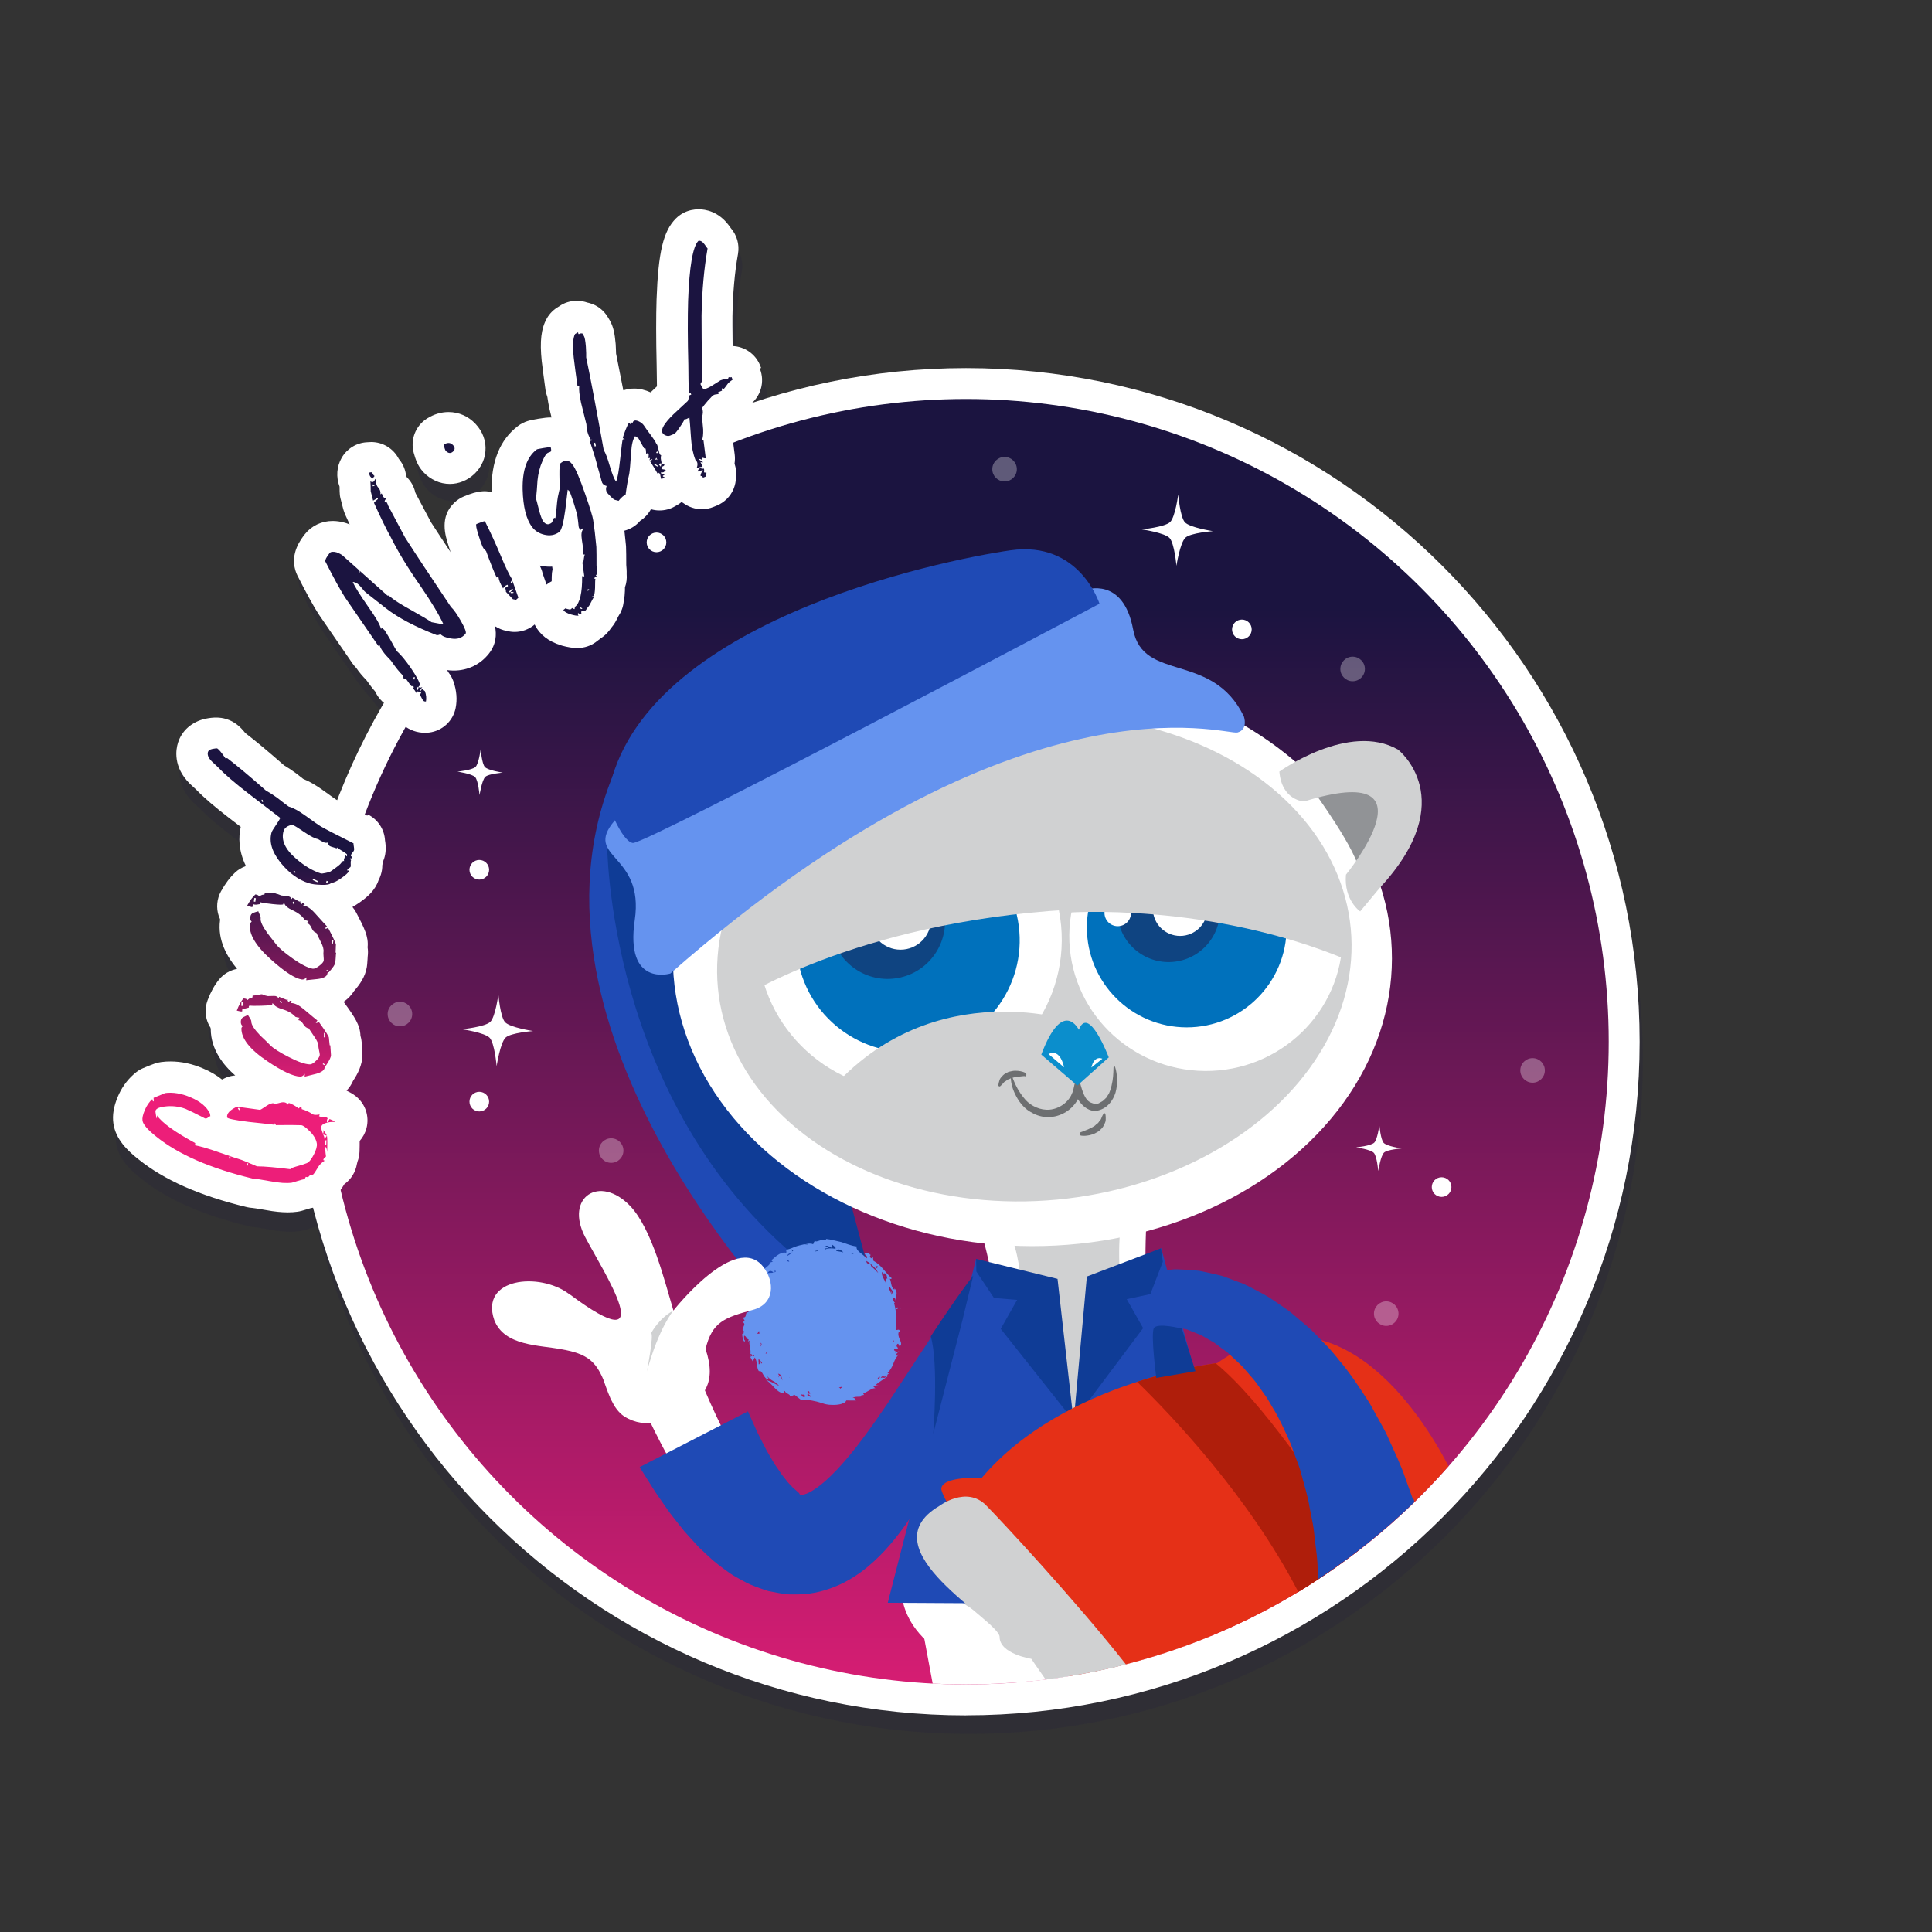 <svg xmlns="http://www.w3.org/2000/svg" width="250" height="250" viewBox="0 0 250 250"><rect x="0" y="0" width="250" height="250" fill="#333333" stroke="none"/><g opacity=".15"><linearGradient id="a" gradientUnits="userSpaceOnUse" x1="113.856" y1="535.051" x2="113.856" y2="781.143"><stop offset="0" stop-color="#1B1440"/><stop offset=".819" stop-color="#ED1E79"/></linearGradient><path fill="url(#a)" d="M125.5 49.88c-9.635 0-18.908 1.574-27.58 4.474 1.26-1.11 1.716-2.906 1.07-4.496l-.138-.336c-.61-1.5-2.028-2.432-3.55-2.492-.026-2.37-.028-3.424-.023-3.865.05-2.962.29-5.677.72-8.07.21-1.222-.16-2.435-.93-3.324-.06-.07-.26-.36-.29-.4-1.34-1.77-3-2.04-3.87-2.04-.33 0-.67.04-.99.11-.74.17-1.41.54-1.95 1.07-1.64 1.63-2.29 4.36-2.51 10.49-.07 2.19-.07 5.06.02 8.46.01 1.73.03 2.44.04 2.78l-.79.75-.03.03c-.71-.33-1.42-.49-2.12-.49-.49 0-.96.08-1.41.23-.36-1.86-.67-3.44-.94-4.76-.01-.34-.02-.74-.05-1.23l-.01-.11c-.11-1.21-.27-2.14-.77-2.99l-.22-.37c-.54-.92-1.42-1.59-2.45-1.86-.07-.02-.14-.03-.22-.05-.43-.15-.88-.23-1.35-.23-.83 0-1.63.25-2.29.72l-.1.06c-.62.36-1.13.88-1.49 1.5-.73 1.29-.93 2.92-.65 5.53.15 1.26.32 2.51.49 3.75.04.32.12.62.23.9.05.46.14.97.26 1.55 0 .02.12.52.27 1.1h-.18c-.39 0-.8.04-1.56.17-.99.17-1.77.3-2.61.93-2.34 1.77-3.49 4.61-3.42 8.47v.09c-.3-.07-.61-.11-.92-.11-.08 0-.16 0-.24.01-.77.04-1.48.28-2.39.65-.45.19-.87.45-1.22.79-1.98 1.86-1.21 4.3-.79 5.61.1.32.19.59.27.84-1.01-1.52-1.86-2.82-2.53-3.86l-1.96-3.72-.06-.16c-.17-.75-.55-1.43-1.08-1.96l-.1-.2c-.08-.77-.39-1.51-.88-2.12l-.05-.07c-.67-1.3-2.02-2.17-3.55-2.17-.07 0-.14 0-.22.01l-.35.02c-1.36.07-2.58.83-3.26 2-.66 1.15-.75 2.49-.28 3.74l.01.62c0 .32.04.63.12.94.13.52.24.94.33 1.28.04.16.09.31.15.47.05.15.1.3.17.44.18.41.36.8.53 1.16-.13-.05-.27-.1-.4-.15-.1-.03-.2-.07-.3-.09-.52-.14-1.01-.21-1.5-.21-1.43 0-2.73.62-3.59 1.7-.52.67-1.9 2.43-1.24 4.68.07.24.16.47.27.69 1.15 2.28 2.04 3.9 2.72 4.96l4.41 6.42c.14.21.31.41.49.59.34.51.78 1.04 1.33 1.61.39.55.75 1.02 1.11 1.44.09.19.19.38.31.56.12.18.25.35.39.5.11.13.25.25.38.36-2.38 4.05-4.44 8.31-6.14 12.74-.04-.02-.08-.04-.11-.06-.1-.07-.48-.32-1.72-1.22-.94-.67-1.77-1.15-2.56-1.47l-.96-.75c-.54-.4-1.04-.73-1.52-1.01-2.04-1.79-3.66-3.14-4.93-4.12l-.09-.06c-.65-.82-1.38-1.48-2.44-1.81-.43-.13-.89-.2-1.36-.2-.4 0-.84.05-1.33.15-1.75.37-3.09 1.53-3.59 3.12-.27.87-.67 3.12 1.53 5.29.27.27.56.53.85.8.95.99 2.35 2.19 4.27 3.67l1.46 1.12c-.3 1.33-.3 3.08.67 5.07-.52.19-1 .47-1.41.85-.67.64-1.27 1.42-1.82 2.41-.55.99-.65 2.15-.29 3.22.04.13.09.26.15.39 0 .06.01.12.01.18-.35 2.58.93 4.77 2.2 6.27-.92.18-1.76.67-2.35 1.41-.58.72-1.06 1.58-1.47 2.64-.41 1.05-.35 2.22.15 3.22.06.13.13.25.21.37l.03.18c.01 2.68 1.67 4.7 3.16 6.01-.08.01-.17.01-.25.02-.38.06-.75.17-1.09.33-.13.06-.25.12-.37.18-.69-.56-1.51-1.03-2.44-1.42-1.41-.61-2.83-.91-4.2-.91-.42 0-.84.03-1.24.08-.57.08-.98.23-2.33.79-.42.17-.79.42-1.12.71-.05.04-.1.08-.15.13-.87.79-1.55 1.75-2.02 2.88-.53 1.26-.71 2.39-.57 3.45.29 2.07 1.81 3.53 3.24 4.66 3.35 2.7 7.93 4.72 14.01 6.19.25.06.51.1.77.11.12.01.56.07 1.75.28 1.07.2 1.99.3 2.82.3.43 0 .84-.03 1.2-.08.37-.05.65-.13 1.39-.37l.36-.11c.13-.02.27-.05.4-.08 9.61 37.68 43.84 65.62 84.47 65.62 48.06 0 87.17-39.1 87.17-87.17 0-48.06-39.11-87.17-87.17-87.17z"/><linearGradient id="b" gradientUnits="userSpaceOnUse" x1="58.612" y1="79.697" x2="58.612" y2="91.435"><stop offset="0" stop-color="#1B1440"/><stop offset=".819" stop-color="#ED1E79"/></linearGradient><path fill="url(#b)" d="M55.264 63.322c.94 1 2.165 1.55 3.448 1.55 1.16 0 2.282-.456 3.162-1.283.97-.92 1.487-2.13 1.454-3.42-.02-.8-.264-1.98-1.308-3.08-.922-.98-2.157-1.52-3.475-1.52-.966 0-1.905.28-2.792.84-1.488.94-2.184 2.75-1.713 4.45.24.86.513 1.69 1.224 2.45z"/></g><path fill="#FFF" d="M125 221.967c-48.065 0-87.168-39.104-87.168-87.168 0-48.07 39.104-87.17 87.168-87.17 48.064 0 87.168 39.1 87.168 87.17 0 48.06-39.104 87.16-87.168 87.16z"/><linearGradient id="c" gradientUnits="userSpaceOnUse" x1="124.999" y1="78.627" x2="124.999" y2="270.061"><stop offset="0" stop-color="#1B1440"/><stop offset=".819" stop-color="#ED1E79"/></linearGradient><circle fill="url(#c)" cx="125" cy="134.799" r="83.168"/><path fill="#FFF" d="M116.684 205.94s-.505 9.288 16.496 11.622c8.195-.8 16.037-2.8 23.36-5.803 2.468-2.36 3.606-4.98 3.135-7.1-1.28-5.76-42.99 1.28-42.99 1.28z"/><path fill="#FFF" d="M120.688 217.855c1.428.074 2.865.11 4.312.11 5.3 0 10.474-.517 15.496-1.462l.05-5.127-21.208-.768 1.35 7.247z"/><path fill="#D0D1D2" d="M120.937 201.4s-.41 7.496 13.35 9.344c13.763 1.85 22.183-5.75 21.155-10.37-1.027-4.622-34.505 1.026-34.505 1.026z"/><path fill="#FFF" d="M153.02 181.244c-7.257-6.006-4.126-29.557-4.126-29.557l-24.245 1.908s8.41 15.557 1.24 31.232c-7.36 16.084-9.14 20.053 16.37 18.426 4.83-.705-3.51-1.06 1.02-2.56 15.65-7.916 15.54-14.638 9.72-19.45z"/><path fill="#D0D1D2" d="M145.172 157.04s-2.757 16.083 7.12 26.65c9.88 10.563-15.85 14.93-15.85 14.93l-6.948-12.407s5.57-18.604.746-27.563l14.932-1.61z"/><path fill="#1F4AB5" d="M126.31 162.9l10.565 4.024 2.808 40.615-24.807-.14"/><path fill="#1F4AB5" d="M150.26 161.512l-9.572 5.1-1.79 40.697 23.79.09M133.156 75.11s-40.464 46.254-18.968 94.365l-11.516 2.045s-37.49-37.873-23.16-71.652"/><path fill="#0F3C96" d="M78.554 108.888s-.192 33.78 25.334 54.506l5.374.193 2.88-.18-2.304-8.65s-23.223-49.9-31.284-45.87z"/><g fill="#6593EF"><path d="M116.46 172.322c-.137-.64-.63.217-.448-.586l-.117.184c.05-.383.084-.77.084-1.168 0-.06-.01-.115-.01-.172.07-.182.03-.465-.04-.723-.04-.428-.13-.842-.23-1.248l.12-.01c-.08-.05-.14-.15-.19-.25-.03-.09-.05-.19-.08-.28 0-.07.02-.13.06-.17.3-.05.27.48.36.69-.21-.93.36-1.18-.21-1.87l-.03.17c-.49-.35-.36-1.02-.6-1.43.12.08.24.03.26-.06-.83-.7-1.29-1.67-2.37-2.26l-.07-.51-.17.2c-.53-.27.12-.4-.22-.59.13.07.08.09.07.16-.45-.6-.47.01-.76-.24.02.32.59.43.24.66-.42-.56-1.4-.93-1.26-1.53-.67-.07-1.33-.36-2-.57-.69-.15-1.36-.34-1.92-.4-.15.12.09.08.03.17-.45-.33-1.43.39-1.46.07-.2.11-.24.36-.28.45-.3-.15-.63-.08-.98-.04l.27.02-.02.05-.38-.02V161c-.42.1-.9.19-1.33.37-.42.19-.85.34-1.3.39.52-.04.1.39.36.4-.65-.31-1.43.37-2.02.92.08.074.09.18.22.18 0 0-.5.134-.49.153l.13.04c-.42.69-1.53 1.01-1.59 1.655.22-.27.31-.205.48-.13-.31.493-.57.972-1.04 1.52.04-.02.09-.03.12-.01-.06.17-.25.32-.36.48l.23.11c-.22.29-.23.76-.55 1.11.18.2-.47.94-.39 1.464-.08.18.34-.37.27.14-.57.03-.08.67-.69.696-.02 0 .22.48.23.47l-.3.11c.6.37-.2.64.05 1.24.06-.04.07-.11.12-.082-.04.2-.03.66-.22.34-.03.34.24 1.43.38.88-.16.07-.15-.4-.14-.6.26-.03.3.45.61.49-.03.02-.05.09-.08.14l.17.02c-.08.64.23 1.17.12 1.69.08-.01.19.052.27.24l-.29.16.32.57.27-.495c.39.56.18 1.28.53 1.78.52-.24.55 1.07 1.3 1.05-.01.01-.23-.4-.22-.41.62.74.98.55 1.54 1.26-.7-.33-.62-.39-1.79-.82 1.02.55 1.29 1.61 2.44 1.81 0-.15-.19-.34.1-.34.04.35.85.45.58.68.34.05.5-.19.69-.16l.89.7-.02-.07c.98-.03 1.75.14 2.6.4.42.16.85.25 1.3.25.45.02.91-.01 1.36-.15l-.07-.16c0 .02.51.17.51.15-.39-.06.11-.25.09-.41l1.25.01c-.03-.15-.21-.45-.46-.31.36-.3.94-.08 1.29-.27l-.18-.08.4-.07-.1-.19c.61-.23 1.22-.76 1.57-.66l-.26-.24.7-.21-.45.06c.55-.52 1.6-1.08 1.67-1.26l-.14-.03c.03-.14.15-.15.27-.23l-.21-.05c.38-.42.54-.76.7-1.09.13-.36.25-.73.64-1.23.12-.32-.15.14-.25.1-.05-.24.28-.54.41-.6-.33-.03-.48.44-.52 0 .26-.17-.34.05-.07-.34 0 .01.42-.02.42-.02.02-.28-.27-.16-.11-.54.3-.4.24.72.53-.02.07-.41-.56-1.01-.28-1.66zm-18.927 3.192l-.106-.25c.103.105.275.132.106.25zm.842-1.192c-.047-.168-.1-.2.1-.258.056-.11-.088-.2-.032-.31.268.254-.047.348-.068.568zm17.123-6.45c.01-.02.038-.028.04-.052-.004.057 0 .115.004.172-.012-.04-.03-.078-.044-.12zm-.307-1.32c-.02.222.62.628.32.964.01-.004-.18-.453-.2-.443.04.184.08.36.09.525-.11-.297-.23-.588-.38-.87.03-.054.07-.12.18-.175zm-.75-1.28c0-.167-.18-.382-.02-.522.43.135.29.504.41.72l-.17-.044c.07.29.03.47-.02.61-.04-.064-.07-.128-.11-.19.01 0 .02-.01.03-.01-.21-.333-.52-.84-.43-1.226.35.076.19.69.34.663zm-.88-1.46l-.06.313-.24-.227.31-.087zm-.11.56c.07.12.13.237.19.356-.28-.313-.58-.615-.91-.885-.05-.164-.09-.338-.3-.39v.157c-.09-.068-.18-.14-.27-.203 0-.033-.02-.104-.08-.252.53.283.99.74 1.39 1.216zm-3.29-2.106l.13-.098.18.074-.3.024zm-1.23-.41c.07.062.14.132.2.198-.28-.068-.57-.123-.86-.164-.02-.023-.05-.045-.08-.07.22-.226.49-.154.74.037zm-2.15-.567c.35-.38 1.05.69.89-.24.15.12.6.4.42.54-.37-.07-1.09-.11-1.35.13.02-.06.01-.13-.03-.19.15.04.36-.02.46-.08-.05-.15-.28-.11-.37-.18zm-.97.52c.03.02.07.03.1.06-.17.02-.35.05-.52.08.09-.1.33-.13.42-.14zm-3.32-.06l.2.02c-.31.32-.18.1-.19-.02l-.23-.02c.18-.08.23-.05.24.02zm.04.35c-.19.13-.7.46-.64.4-.05-.19.46-.44.64-.41zm-.41 1.15l-.01.01c-.12-.01-.23-.04-.27-.15.27-.06.22.08.29.13zm-2.05 1.43c.32-.12.11-.24.18-.4l.14.27c-.4.22-.55.13-1.05.19.18-.46.62-.25.73-.08zm-.85-.26c-.03.28.28.56-.26.56l.26-.56zm-1.01 7.8l.06.36c-.08 0-.16.01-.3 0 .13-.12.2-.25.24-.37zm.29 4.25c-.02-.13-.04-.2-.1-.27-.08.12-.11.45-.24.31.06-.2-.11-.6.07-.71-.01.45.62.35.28.66zm.55-1.29c.08-.07.11-.15.11-.22.02.04.05.08.07.12-.03.04-.07.09-.17.1zm1.67 3.06l.06-.2.08.03-.18-.32c.52.08.45.66.59.89-.15-.15-.28-.87-.54-.41zm1.39-.05l.05.03-.01.04c-.02-.02-.02-.05-.04-.08zm1.52 2.19c.23.23.45-.11.57.33-.37.22-.46-.16-.57-.33zm.85.09c.46.02-.12-.4.19-.42l-.22-.04c.41-.13.19.33.46.34l-.18-.01c-.18.17.23.22.23.4-.22.03-.65-.28-.47-.27zm4.23-.74c.06-.05-.03-.15-.16-.2.14-.03.28-.05.42-.08.01.11-.14.12-.25.27zm4.82-1.23c.1-.31.16-.28.34-.35.02.1-.15.27-.34.34zm.43-.17c.19-.46.47-.06.68-.25-.11.42-.38.06-.67.24zm1.6-4.65c-.02.01-.04 0-.06 0 .03-.09.07-.17.09-.25.04.01.07.04.09.11l-.11.13zm.98-4.56c-.01.26-.21.23-.07.5l.07-.5z"/><path d="M116.146 169.398l-.03-.27-.122.27m-19.086 4.152l-.133-.017c.054.13.097.088.133.018zm.092-5.24c.02-.022.03-.036.047-.054-.03-.03-.077-.055-.147-.068l.1.12zm.07 7.262c.07-.11.11-.215.136-.313-.098.01-.17.13-.137.31zm.343-8.79c.05-.085.116-.15.175-.226-.075.034-.173.1-.175.227zm6.77-5.76l-.01.03.12-.026"/></g><path fill="#FFF" d="M131.25 168.506l-.422.674c-.27.436-.706 1.098-1.162 1.887-.95 1.568-2.293 3.975-3.847 6.877-1.57 2.908-3.35 6.363-5.46 10.06-1.05 1.847-2.19 3.755-3.5 5.665-1.31 1.9-2.73 3.84-4.6 5.65l-1.51 1.31c-.57.41-1.14.82-1.75 1.2-1.29.71-2.74 1.36-4.41 1.54-.41.04-.82.09-1.23.11l-1.24-.1c-.85-.04-1.58-.3-2.33-.53-1.46-.51-2.71-1.24-3.75-2.03-2.11-1.58-3.64-3.33-4.91-5-1.31-1.67-2.33-3.31-3.26-4.82-1.8-3.04-3.08-5.61-3.94-7.42l-1.34-2.85 7.6-3.25 1.14 2.71c.73 1.72 1.83 4.15 3.3 6.91.76 1.35 1.59 2.81 2.57 4.19.96 1.39 2.09 2.72 3.27 3.69 1.21 1 2.28 1.42 3.29 1.34 1.03-.03 2.46-.77 3.84-2.01 1.38-1.22 2.69-2.81 3.91-4.45 1.23-1.65 2.37-3.38 3.44-5.11 2.15-3.44 4.07-6.81 5.78-9.69 1.7-2.89 3.16-5.27 4.29-6.98.55-.86.98-1.46 1.28-1.89l.45-.66 4.44 2.93z"/><ellipse transform="rotate(90.11 133.59 123.97)" fill="#FFF" cx="133.589" cy="123.967" rx="37.279" ry="46.525"/><ellipse transform="rotate(84.65 133.84 124)" fill="#D0D1D2" cx="133.836" cy="123.996" rx="31.373" ry="41.126"/><ellipse transform="rotate(90.47 156.05 121.15)" fill="#FFF" cx="156.052" cy="121.152" rx="17.431" ry="17.684"/><ellipse transform="rotate(90.46 117.7 121.59)" fill="#FFF" cx="117.707" cy="121.588" rx="19.561" ry="19.691"/><path fill="#919396" d="M95.826 102.162c.01-.012-5.998 8.136-6.138 10.87l-1.245-2.23s-9.338-14.677 7.383-8.64z"/><path fill="#D0D1D2" d="M100.103 99.843s-9.04-6.49-15.365-2.837c0 0-8.255 6.424 2.348 17.858l2.56 3.074s2.123-1.44 1.837-4.755c0 0-12.226-14.933 5.414-9.474 0 0 2.885-.09 3.206-3.87z"/><path fill="#919396" d="M169.824 102.162c-.01-.012 5.998 8.136 6.14 10.87l1.243-2.23s9.338-14.677-7.383-8.64z"/><path fill="#D0D1D2" d="M165.55 99.843s9.038-6.49 15.364-2.837c0 0 8.255 6.424-2.35 17.858l-2.558 3.074s-2.124-1.44-1.84-4.755c0 0 12.228-14.933-5.412-9.474 0 0-2.885-.09-3.205-3.87z"/><path fill="#0071BC" d="M114.88 107.443c7.856-1.44 15.39 3.764 16.83 11.62 1.44 7.855-3.76 15.39-11.616 16.828-7.856 1.45-15.39-3.76-16.83-11.61-1.44-7.85 3.76-15.39 11.615-16.83z"/><path fill="#0F4481" d="M113.52 111.94c4.035-.738 7.906 1.934 8.645 5.97.74 4.034-1.932 7.905-5.967 8.64-4.036.743-7.907-1.93-8.645-5.963-.74-4.037 1.93-7.908 5.968-8.646z"/><circle fill="#FFF" cx="116.527" cy="118.94" r="3.948"/><circle fill="#FFF" cx="107.498" cy="119.556" r="1.922"/><circle fill="#0071BC" cx="153.564" cy="120.017" r="12.923"/><path fill="#0F4481" d="M150.02 111.327c3.607-.663 7.065 1.724 7.727 5.33.66 3.606-1.727 7.063-5.334 7.727-3.604.66-7.063-1.726-7.723-5.33-.662-3.61 1.724-7.066 5.33-7.727z"/><circle fill="#FFF" cx="152.705" cy="117.58" r="3.529"/><circle fill="#FFF" cx="144.636" cy="118.132" r="1.717"/><path fill="#D0D1D2" d="M138.69 132.11s-19.448-6.524-32.69 10.75l18.328 3.933 15.834-6.813-1.472-7.87z"/><path fill="#6D6F71" d="M130.813 139.105c.195-.053.373 1.37 1.663 2.943.596.807 1.694 1.492 2.9 1.55 1.202.067 2.553-.608 3.208-1.813l.26-.588.21-.936c.122-.56.245-1.13.367-1.68.8 4.1 1.45 4.03 2.32 4.28.2-.04.4-.03.6-.19.21-.11.42-.22.57-.4l.25-.24.18-.29c.14-.18.23-.38.3-.6.63-1.83.32-3.24.53-3.24.07-.01.2.31.3.91.1.6.17 1.5-.13 2.59-.31.97-1.05 2.14-2.57 2.36-.78.01-1.44-.45-1.89-.98-.12-.13-.23-.27-.32-.43l-.08-.13c-.01.03.03-.04-.03.07-.84 1.54-2.56 2.37-4.09 2.25-.77-.04-1.47-.32-2.05-.68-.59-.34-1.04-.82-1.39-1.31-1.29-1.88-1.16-3.41-1.07-3.39z"/><path fill="#0B8ECC" d="M139.602 133.25s-2.06-4.205-4.86 3.21l4.66 4.01 4.073-3.647c0-.003-2.614-6.884-3.873-3.573z"/><path fill="#FFF" d="M135.682 136.396l2.006 1.713s-.448-2.5-2.006-1.72zm5.542 1.74l1.42-1.14s-1.044-.516-1.42 1.14z"/><path fill="#D0D1D2" d="M95.188 129.553s15.322-10.205 43.056-11.835l-7.294-20.73-14.01 1.857-12.027 4.86-6.142 7.935-3.58 17.913z"/><path fill="#D0D1D2" d="M141.762 99.868l-3.71 18.233s18.232-1.4 36.21 6.08l-.32-5.69s-1.344-8.15-3.84-9.79c-2.495-1.63-19.447-12.67-28.34-8.83z"/><path fill="#6593EF" d="M140.482 76.326s4.86-1.792 6.142 5.117 10.236 2.815 14.33 11.26c0 0 .608 1.695-.83 2.08s-28.087-8.605-73.38 31.188c-.216.19 0 0 0 0s-5.886 1.79-4.607-6.91c1.28-8.7-6.717-7.99-2.624-12.85 3.93-4.66 34.545-26.09 58.06-29.53.984-.14 1.954-.26 2.91-.34z"/><path fill="#1F4AB5" d="M142.273 78.117s-2.56-8.19-11.516-6.91c-8.956 1.28-49.133 9.47-52.204 32.5 0 0 1.792 5.117 3.327 5.374 1.537.26 60.393-30.96 60.393-30.96z"/><path fill="#6D6F71" d="M132.602 139.24c0-.002-.25.01-.592.053-.174 0-.37.043-.574.078-.21.01-.403.1-.612.14-.16.13-.394.13-.53.26-.12.14-.336.18-.42.32-.2.25-.41.43-.41.43l-.035.03c-.06.05-.15.04-.2-.02-.03-.02-.04-.06-.04-.09 0 0 .01-.26.15-.68.05-.21.25-.4.44-.61.19-.2.47-.33.74-.46.27-.05.56-.14.82-.14.26 0 .5.02.7.06.4.08.64.21.64.21l.01.01c.11.07.16.22.09.33-.05.08-.12.12-.2.13zm7.314 7.242c-.002 0 .256-.086.6-.234.183-.055.375-.156.578-.258.217-.074.395-.23.6-.34.133-.176.374-.26.475-.44.08-.185.29-.302.33-.478.12-.326.27-.578.27-.578l.02-.037c.04-.064.12-.086.19-.047.03.02.05.055.06.09 0 0 .06.283.04.754 0 .236-.14.488-.27.76-.14.268-.38.48-.62.697-.27.15-.53.33-.8.41-.27.09-.52.15-.74.17-.44.06-.73 0-.73 0h-.02c-.13-.02-.22-.15-.19-.28.02-.09.08-.15.16-.18z"/><circle fill="#FFF" cx="84.951" cy="70.182" r="1.271"/><circle fill="#FFF" cx="160.698" cy="81.443" r="1.271"/><circle fill="#FFF" cx="62.021" cy="112.549" r="1.271"/><circle fill="#FFF" cx="62.021" cy="142.549" r="1.271"/><circle opacity=".3" fill="#FFF" cx="175.029" cy="86.562" r="1.588"/><circle opacity=".3" fill="#FFF" cx="129.99" cy="60.714" r="1.588"/><circle opacity=".3" fill="#FFF" cx="51.751" cy="131.215" r="1.589"/><circle opacity=".3" fill="#FFF" cx="79.084" cy="148.883" r="1.589"/><path fill="#FFF" d="M73.623 167.416c12.376 9.244 4.348-3.025 2.08-7.373-2.647-5.104 1.89-8.127 5.86-3.97 2.834 3.024 4.442 9.735 5.576 13.515 0 0 8.04-10.252 11.62-5.67 1.51 1.938 1.51 4.82-1.33 5.576-3.68 1.002-5.29 1.566-6.13 5.076 1.49 4.387-.28 6.33-2.85 7.848-2.16 1.273-4.74 2.672-7.66.877-.79-.53-1.29-1.303-1.68-2.11l-.02.03-.11-.297c-.38-.848-.91-2.414-.91-2.414-.96-2.248-2.02-3.342-5.41-3.904-2.84-.566-7.38-.38-8.7-3.78-1.89-5.484 5.86-6.23 9.64-3.404z"/><path fill="#D0D1D2" d="M87.14 169.588s-1.89 2.223-3.426 7.87c0 0 .92-4.796.542-4.94 0 .002.946-1.89 2.884-2.93"/><path fill="#1F4AB5" d="M132.294 168.463l-.353.623c-.21.396-.59 1.023-.96 1.734-.76 1.404-1.86 3.61-3.13 6.25-1.29 2.705-2.8 5.86-4.41 9.24-1.71 3.428-3.56 7.123-6.17 10.86-1.33 1.862-2.83 3.76-4.95 5.54-1.07.885-2.32 1.738-3.83 2.414-1.5.662-3.29 1.164-5.12 1.186-.46.012-.91.01-1.37-.002-.44-.035-.87-.11-1.31-.182-.43-.076-.86-.16-1.29-.252-.39-.117-.76-.252-1.14-.387-.76-.27-1.51-.566-2.1-.916-.6-.33-1.28-.68-1.79-1.05-1.02-.73-2.03-1.48-2.77-2.21l-1.16-1.09-.97-1.06c-.31-.34-.62-.69-.92-1.02-.26-.33-.52-.66-.77-.97-.49-.63-1-1.24-1.39-1.81-.77-1.13-1.51-2.13-2.01-2.95l-1.61-2.57 14.01-7.21 1 2.23c.31.72.74 1.48 1.21 2.43.23.48.51.89.78 1.38l.43.73.46.67c.16.23.32.47.48.71l.48.61c.33.47.64.73.95 1.08.61.56.88.73.89.85 0 .15.55.24 1.58-.38 1-.57 2.2-1.64 3.35-2.86 2.33-2.49 4.54-5.65 6.58-8.65l5.58-8.49c1.67-2.54 3.09-4.61 4.2-6.13.54-.77.95-1.26 1.23-1.65l.43-.57 5.95 3.93z"/><path fill="#0F3C96" d="M126.343 164.535l2.274 3.42 3 .25-2.125 3.75 9.425 11.885-2.073-18.354-10.535-2.586m24.16.368l-1.61 4.187-3.06.656 2.12 3.75-8.98 11.98 1.7-18.66 9.59-3.65"/><path fill="#E53017" d="M187.436 189.71c-3.606-6.903-14.584-24.114-29.936-13.327 0 0-19.833 2.303-30.453 14.842 0 0-5.117-.254-5.245 1.408-.085 1.11 7.81 14.584 16.495 24.264 19.47-3.13 36.67-13.02 49.14-27.186z"/><path fill="#AF1E0B" d="M157.31 176.408c-.9.12-5.003.725-10.17 2.4 4.484 4.367 14.497 14.88 20.863 27.19 2.75-1.667 5.384-3.5 7.915-5.462-4.998-7.946-12.69-19.304-18.61-24.128z"/><path fill="#1F4AB5" d="M182.82 193.963c-.303-.84-.61-1.697-.926-2.57-.57-1.748-1.435-3.496-2.226-5.27-.37-.896-.905-1.75-1.37-2.623-.5-.863-.92-1.754-1.492-2.588-1.104-1.68-2.197-3.348-3.502-4.87-.61-.778-1.236-1.536-1.947-2.23-.696-.698-1.33-1.417-2.053-2.056-.734-.623-1.46-1.236-2.166-1.836-.72-.586-1.52-1.076-2.248-1.586-.715-.52-1.503-.938-2.266-1.33-.77-.39-1.457-.813-2.243-1.072l-2.17-.807c-.73-.19-1.43-.342-2.08-.488-.33-.068-.64-.135-.95-.197-.36-.03-.7-.063-1.03-.09-.66-.05-1.27-.078-1.81-.096-.3-.02-.48.002-.64.025-.17.02-.33.03-.48.05l-.76.09c-.41.05-.21.87-.21.87l-.1 6.33s.22.01.64.02c.21 0 .47.01.77.02l.49.01c.19 0 .37.01.45.06.23.08.47.16.73.23l.41.09.55.23 1.21.48 1.31.75c.46.21.9.62 1.37.95.47.33.95.68 1.4 1.15.45.45.95.84 1.4 1.35l1.35 1.56c.45.53.84 1.17 1.27 1.75.44.58.82 1.23 1.19 1.89.8 1.27 1.43 2.7 2.08 4.11.34.69.55 1.46.84 2.18.26.74.57 1.43.75 2.19.4 1.5.87 2.92 1.1 4.41l.42 2.13c.14.69.18 1.41.27 2.08.16 1.35.35 2.61.36 3.83l.06 1.25c4.47-2.93 8.64-6.28 12.46-9.99-.05-.15-.09-.31-.14-.46z"/><path fill="#D0D1D2" d="M127.59 194.775c-2.558-2.56-6.044.096-6.044.096-9.596 5.64 7.805 14.78 7.805 16.96s4.1 2.82 4.1 2.82.74 1.1 1.85 2.67c3.54-.43 7.01-1.07 10.4-1.94-6.43-8.18-16.36-18.85-18.1-20.59z"/><path fill="#FFF" d="M62.052 102.868s-.164-1.877-.57-2.313c-.413-.435-2.29-.706-2.29-.706s1.905-.19 2.34-.61c.422-.41.666-2.27.666-2.27s.153 1.86.553 2.29c.42.44 2.31.72 2.31.72s-1.83.14-2.26.54c-.44.41-.74 2.33-.74 2.33zm2.208 35.054s-.256-2.947-.895-3.63c-.647-.685-3.592-1.11-3.592-1.11s2.99-.295 3.672-.955c.663-.645 1.046-3.553 1.046-3.553s.24 2.922.87 3.6c.65.695 3.62 1.14 3.62 1.14s-2.88.222-3.55.843c-.7.655-1.16 3.665-1.16 3.665zm87.974-64.68s-.258-2.946-.896-3.63c-.646-.683-3.592-1.11-3.592-1.11s2.988-.293 3.672-.953c.662-.65 1.045-3.56 1.045-3.56s.24 2.92.87 3.6c.647.69 3.62 1.14 3.62 1.14s-2.885.22-3.554.84c-.71.65-1.17 3.66-1.17 3.66z"/><path fill="#0F3C96" d="M124.587 170.615l.08-.316 1.268-5.23-.025.03c-.286.38-.69.88-1.233 1.65-1.113 1.52-2.53 3.59-4.206 6.13l-.03.06c1.04 3.55.32 12.6.32 12.6l3.84-14.94zm28.35 1.31s-3.187-.814-3.624-.064.313 6.44.313 6.44l5.063-.87-1.76-5.5z"/><circle fill="#FFF" cx="186.544" cy="153.607" r="1.271"/><circle opacity=".3" fill="#FFF" cx="179.379" cy="169.984" r="1.588"/><path opacity=".3" fill="#FFF" d="M199.904 138.508c0 .88-.71 1.59-1.588 1.59s-1.59-.71-1.59-1.59c0-.875.713-1.588 1.59-1.588s1.588.713 1.588 1.588z"/><path fill="#FFF" d="M178.344 151.492s-.164-1.877-.57-2.313c-.412-.44-2.288-.71-2.288-.71s1.903-.19 2.34-.61c.42-.41.665-2.26.665-2.26s.16 1.86.56 2.29c.42.44 2.31.72 2.31.72s-1.83.14-2.26.53c-.45.42-.74 2.33-.74 2.33z"/><linearGradient id="d" gradientUnits="userSpaceOnUse" x1="31.004" y1="110.834" x2="31.004" y2="149.643"><stop offset="0" stop-color="#1B1440"/><stop offset=".819" stop-color="#ED1E79"/></linearGradient><path fill="url(#d)" d="M21.312 141.448c1.046-.145 2.16.036 3.34.54 1.272.535 2.113 1.24 2.522 2.117l.045.327c-.07.01-.16.06-.27.152-.11.094-.21.146-.3.157-.07.01-.22-.05-.46-.2-.17-.09-.33-.16-.47-.23-.39-.21-.96-.49-1.72-.83-.87-.32-1.78-.42-2.74-.29-.81.11-1.19.34-1.14.69.06.44.11.72.15.85.05-.07.07-.21.04-.4.66.96 2.31 2.15 4.95 3.58.01.09 0 .15-.03.19-.03.04-.04.07-.04.09.72.13 1.76.43 3.12.91 1.51.53 2.41.83 2.7.91.29.08 1.03.39 2.24.91 1.04.01 2.48.14 4.31.37.03-.09.28-.2.75-.34.64-.17 1.1-.32 1.39-.44s.58-.48.9-1.09c.31-.61.45-1.09.4-1.44-.07-.52-.38-1.06-.92-1.6-.47-.47-.82-.73-1.08-.78-.74-.03-1.84-.03-3.3-.01-.01-.04-.05-.12-.14-.25-.04.07-.05.14-.04.2-1.13-.13-2.25-.26-3.35-.37-1.83-.23-2.76-.43-2.78-.58-.07-.5.35-.95 1.24-1.37.08-.01 1.09.12 3.02.39.06-.01.32-.16.77-.47.44-.3.78-.43 1.01-.37.1.08.38.05.83-.08.46-.13.79-.05.98.23.09-.01.12-.08.1-.21.34.09.79.33 1.33.72.11-.15.22-.23.33-.24l.05.33c.56.17 1.02.39 1.39.65.17.11.47.12.91.04.01.09-.02.16-.08.21.14.09.34.13.6.12.25-.01.43.04.53.16-.12.26-.14.44-.06.54.08-.07.18-.22.31-.44.28.1.52.22.72.37-.07.01-.17.01-.32.01s-.25 0-.32.01c-.83.12-1.21.37-1.16.76.03.24.11.5.24.77.06-.19.07-.35.03-.5.3.41.46.68.48.84.04.3.05.98.02 2.03-.02-.31-.09-.54-.2-.71-.07.14-.06.55.04 1.23.01.05-.05.11-.17.21-.12.1-.18.19-.16.27.01.06.08.09.21.07-.43.26-.75.58-.96.97-.27.46-.46.74-.58.85-.13.02-.22.06-.25.13-.02.03-.06-.01-.12-.11-.13.2-.24.3-.33.31-.07.01-.15 0-.24-.03-.11.15-.14.25-.09.28-.22.03-.55.12-1 .26-.45.14-.7.22-.74.22-.68.09-1.6.03-2.76-.19-1.35-.24-2.12-.36-2.32-.35-5.45-1.32-9.59-3.12-12.44-5.42-1.12-.89-1.72-1.58-1.79-2.08-.05-.33.05-.78.3-1.36.24-.58.58-1.07 1.01-1.46-.09.12-.05.24.12.35.04-.03.04-.19 0-.47.79-.33 1.24-.51 1.32-.52zm8.488 8.193l-.164.03.036.26.164-.02-.036-.26zm1.114-6.31l-.138.09.142.22.184-.02-.188-.27zm1.07 7.18l-.095.28.14.05.09-.28-.14-.04zm9.816-3.71c.14.21.197.39.174.55.044 0 .158-.14.343-.41-.065.01-.15-.01-.258-.06-.11-.05-.2-.07-.26-.06zm.434.74l-.163.03-.02.57.17-.02.02-.57z"/><linearGradient id="e" gradientUnits="userSpaceOnUse" x1="36.688" y1="110.834" x2="36.688" y2="149.643"><stop offset="0" stop-color="#1B1440"/><stop offset=".819" stop-color="#ED1E79"/></linearGradient><path fill="url(#e)" d="M33.897 128.75c.154.002.407.05.757.144.044 0 .297-.006.76-.02.31-.018.516.084.622.306.045-.065.068-.13.07-.197l.95.38c.088 0 .154-.02.2-.064-.09.08-.048.21.124.39.067-.07.1-.13.102-.2.132 0 .252.06.36.17-.132 0-.2.04-.2.13.484 0 1.02.26 1.605.75 1.064.9 1.672 1.4 1.824 1.51 0 .02-.03.06-.1.13s-.1.12-.1.16c.09.07.21.02.37-.13.88 1.22 1.32 1.91 1.32 2.06 0 .06.01.21.04.43s.05.37.05.46.02.12.05.1c.04-.02.05 0 .05.08 0 .07.01.28.04.61.03.33.04.52.04.59 0 .26-.22.71-.65 1.34-.11 0-.16.07-.17.23 0 .35-.37.63-1.1.84-.48.12-.98.25-1.49.37.01-.28.02-.42.04-.39-.2.26-.4.39-.6.38-.9-.02-2.32-.68-4.26-1.99-2.26-1.51-3.38-2.93-3.36-4.25 0-.07.06-.17.17-.3-.17-.11-.26-.3-.25-.56.01-.29.11-.48.32-.59.21-.11.41-.2.61-.29 0 .02.07.14.22.37.15.22.22.39.21.5 0 .39.38.99 1.16 1.8.43.4.86.81 1.28 1.24s1.23.94 2.43 1.55c1.2.62 2.1.93 2.72.94.2 0 .46-.15.78-.47.33-.31.49-.57.49-.77 0-.09-.03-.27-.09-.55s-.09-.46-.09-.54c.01-.33-.16-.74-.51-1.23-.47-.71-.72-1.08-.74-1.1-.26-.03-.5-.21-.7-.54-.2-.33-.4-.5-.6-.51-.06-.09-.03-.2.11-.33-.15 0-.33-.04-.53-.11-.41-.45-.97-.78-1.7-.99-.63-.19-1.02-.43-1.17-.71-.02 0-.05-.01-.1-.04-.02-.02-.03-.02-.03 0v.13c0 .09-.46.14-1.39.17-.88.03-1.39.02-1.55-.03-.11.11-.13.2-.07.26-.02 0-.13.03-.33.09s-.36.07-.49.03c-.04.04-.07.17-.07.39-.13.02-.36-.02-.69-.11.25-.66.54-1.18.85-1.57.29 0 .46.07.53.21.27-.26.47-.35.6-.28.04-.05.07-.14.07-.3.13 0 .36-.03.68-.09.32-.07.53-.1.61-.09zm-2.458.95l-.2-.004-.01.462.2.003.01-.46zm4.92-.25l-.14.07.13.26h.13l-.13-.33zm5.46 8.14l-.06.115.21.12.05-.115-.21-.12zm.27-3.922l-.17-.003-.01.56.16.004.01-.57zm.04 3.466l-.01.363-.1-.002v-.363l.1.002z"/><linearGradient id="f" gradientUnits="userSpaceOnUse" x1="37.798" y1="110.834" x2="37.798" y2="149.643"><stop offset="0" stop-color="#1B1440"/><stop offset=".819" stop-color="#ED1E79"/></linearGradient><path fill="url(#f)" d="M35.673 115.628c.152.024.396.106.73.247.043.007.295.035.755.084.308.02.5.15.574.39.054-.06.086-.12.096-.19l.89.5c.087.01.156 0 .206-.04-.1.07-.077.21.07.41.075-.06.118-.12.128-.18.13.02.24.09.333.22-.13-.03-.202.01-.216.1.47.07.97.39 1.48.96.93 1.03 1.46 1.62 1.6 1.75-.01.02-.05.06-.12.11s-.12.1-.13.14c.07.08.2.05.38-.08.7 1.33 1.04 2.08 1.02 2.23-.01.06-.02.21-.02.43s-.01.38-.02.46c-.02.08-.01.12.03.1.03-.02.04.01.03.09-.02.07-.03.28-.05.61-.02.33-.04.53-.05.59-.04.26-.32.67-.83 1.24-.11-.02-.18.05-.2.2-.06.35-.46.57-1.21.68-.5.06-1.01.11-1.53.16.04-.28.07-.41.09-.39-.24.23-.45.33-.65.3-.89-.14-2.21-.99-3.95-2.55-2.04-1.81-2.95-3.37-2.75-4.67.01-.07.08-.16.21-.27-.16-.14-.22-.34-.18-.6.04-.28.17-.46.39-.54.22-.08.43-.14.65-.2 0 .02.05.15.16.39s.15.42.14.52c-.06.39.24 1.04.89 1.94.37.46.73.93 1.09 1.4.36.48 1.09 1.1 2.19 1.88 1.1.77 1.96 1.2 2.56 1.3.2.03.48-.09.84-.36s.56-.5.59-.69c.01-.09.01-.27-.02-.56-.02-.28-.03-.47-.01-.55.05-.33-.06-.76-.34-1.29-.37-.77-.57-1.16-.58-1.19-.26-.06-.47-.27-.62-.63-.16-.36-.33-.55-.53-.58-.06-.1-.01-.2.15-.31-.16-.02-.33-.08-.51-.18-.35-.5-.86-.9-1.55-1.21-.6-.27-.96-.56-1.07-.87-.02 0-.05-.02-.09-.05-.02-.02-.03-.03-.04 0l-.02.13c-.02.08-.48.08-1.4-.02-.88-.09-1.39-.17-1.53-.24-.13.09-.16.17-.11.25-.02 0-.14.01-.34.05-.21.03-.37.02-.5-.05-.05.04-.09.16-.12.38-.14 0-.36-.07-.67-.2.34-.62.69-1.1 1.06-1.44.28.04.44.13.49.27.3-.22.51-.29.63-.2.05-.04.08-.13.11-.28.13.02.36.02.68 0 .33-.02.53-.02.62-.01zm-2.565.603l-.196-.03-.07.46.195.03.07-.45zm4.91.43l-.143.06.09.28.132.02-.08-.34zm4.293 8.82l-.07.11.2.15.07-.1-.19-.14zm.38-.41l-.05.36-.1-.01.06-.35.1.02zm.44-3.44l-.16-.02-.08.56.17.03.09-.55z"/><linearGradient id="g" gradientUnits="userSpaceOnUse" x1="36.315" y1="110.834" x2="36.315" y2="149.643"><stop offset="0" stop-color="#1B1440"/><stop offset=".819" stop-color="#ED1E79"/></linearGradient><path fill="url(#g)" d="M28.12 96.872c.168.052.522.473 1.06 1.262.02.006.094-.005.218-.036 1.266.97 2.947 2.378 5.045 4.228.436.228.926.542 1.47.94.813.645 1.298 1.014 1.453 1.108.553.15 1.253.527 2.1 1.136 1.167.846 1.848 1.323 2.045 1.43.61.352 2.02 1.08 4.23 2.188 0 .09.01.24.05.447.04.208.05.364.01.47-.02.062-.08.158-.19.285-.11.127-.17.232-.2.316-.02.084-.01.142.05.17.06.03.08.088.05.17-.02.085-.07.118-.13.098-.06-.02-.1-.018-.1.002.1.213.16.257.2.13-.08.114-.11.265-.1.452.01.257.01.406 0 .448-.02.084-.1.158-.22.224-.12.065-.2.14-.22.223-.02.083.01.11.1.082s.12-.002.1.082c-.06.19-.39.494-.99.916-.6.422-1.03.618-1.27.587-.18.22-.64.308-1.36.266-.64-.015-1.16-.085-1.56-.21-1.32-.412-2.53-1.283-3.62-2.612-1.17-1.445-1.56-2.788-1.18-4.028.03-.083.2-.364.52-.84s.5-.756.52-.84c.03-.084.06-.1.09-.043.04.034.08.047.13.04-.2-.157-1.62-1.24-4.24-3.254-1.8-1.39-3.1-2.51-3.9-3.36-.31-.28-.6-.56-.88-.83-.44-.44-.6-.85-.49-1.22.06-.19.26-.32.59-.39.33-.07.56-.09.68-.05zm5.857 6.622l-.136-.007.06.26.13.04-.05-.293zm3.92 3.29c-.17-.05-.39-.005-.666.14-.27.145-.45.343-.53.596-.36 1.177.19 2.383 1.64 3.62 1.09.937 2.16 1.566 3.18 1.885.09.026.28.007.59-.06.31-.064.49-.106.54-.125.06-.018.34-.213.84-.586.45-.322.7-.567.75-.736.13-.1.24-.133.34-.1-.08-.027-.1-.104-.06-.23.11-.336.17-.51.2-.526.04.083.11.137.19.163-.02-.076-.03-.17-.01-.28-.16-.144-.56-.407-1.2-.79.04-.127.09-.204.14-.233-.06.07-.16.156-.28.256l-.75-.235c-.23-.072-.35-.247-.36-.525-.2.074-.42.054-.63-.06-.24-.12-.46-.248-.67-.383-.37-.048-.96-.345-1.76-.893-.8-.545-1.28-.845-1.45-.897zm.15 5.853l-.07.116.213.205.07-.116-.212-.205zm2.466 1.077l-.05.158.602.29.05-.157-.602-.29zm1.905.315l-.157-.05-.07.25.16.05.08-.26z"/><linearGradient id="h" gradientUnits="userSpaceOnUse" x1="51.248" y1="110.834" x2="51.248" y2="149.643"><stop offset="0" stop-color="#1B1440"/><stop offset=".819" stop-color="#ED1E79"/></linearGradient><path fill="url(#h)" d="M48.69 61.903c-.077.527.006.92.25 1.18.242.262.336.553.28.872.076-.024.133-.063.174-.115.063.133.12.276.168.426.056.072.184.16.384.26-.122.155-.178.28-.167.372.08.068.14.054.15-.042.12.126.22.318.3.574l2.18 4.108c1.33 2.08 3.31 5.078 5.94 8.992.37.347.81.972 1.32 1.874.51.903.7 1.432.58 1.587-.44.56-1.06.77-1.88.63-.67-.1-1.14-.3-1.39-.58-.07.09-.22.14-.45.15-2.83-1.1-5.02-2.26-6.56-3.46l-2.65-2.08c-.09-.06-.24-.23-.46-.51-.22-.27-.4-.46-.54-.57-.21-.16-.43-.25-.67-.27.24.58.91 1.65 2 3.21 1 1.4 1.54 2.35 1.64 2.84.06 0 .11-.03.15-.08l.29.23c.05.04.3.45.76 1.23.48.89.77 1.39.86 1.52.53.47 1.13 1.2 1.81 2.18.72 1.05 1.14 1.83 1.25 2.37-.12-.09-.21-.06-.25.1.12.1.28.1.49.01-.21.26-.32.47-.35.61.04-.02.15-.14.33-.37l.36.29c.17.5.21.94.13 1.33-.13.02-.23-.01-.32-.08-.07-.05-.22-.31-.44-.77-.01-.03.02-.09.08-.18s.09-.18.1-.26c-.24.09-.38.13-.41.1l-.02-.14c-.03 0-.13.08-.3.22 0-.11-.07-.25-.22-.42-.11-.11-.12-.22-.04-.32-.02-.07-.06-.13-.12-.17l-.14.06c-.1-.05-.33-.34-.69-.88-.32-.13-.42-.16-.32-.08-.05-.04-.08-.11-.08-.21s-.03-.18-.07-.24c-.45-.43-.96-1.07-1.55-1.93-.88-.88-1.35-1.53-1.44-1.96-.09.01-.15.04-.18.07l-4.33-6.3c-.6-.95-1.45-2.49-2.53-4.63-.06-.18.13-.54.55-1.08.15-.19.44-.22.88-.11.33.12.59.25.78.4l5.82 5.2c.01.02.07.02.16 0l.52.41c.43.34 1.24.83 2.41 1.48 1.26.71 2.14 1.23 2.63 1.56.33.07.85.17 1.54.29-.54-1.2-1.52-2.84-2.94-4.91-1.61-2.3-2.9-4.41-3.87-6.35-.56-1-1.29-2.49-2.19-4.48.12-.15.29-.31.51-.48.01-.05-.01-.09-.07-.13-.12.08-.3.19-.55.33-.08-.32-.19-.72-.31-1.21 0-.14 0-.36-.01-.66-.01-.3-.02-.51-.03-.63.19.15.35.14.47-.01.04-.05.08-.12.12-.2.01-.05.03-.07.06-.08zm-2.132 11.96l-.12-.06-.002.217.104.082.018-.238zm1.616-12.744c.022.18.12.34.293.48l-.286.36c-.12-.13-.21-.23-.27-.3-.13-.22-.16-.4-.08-.53l.35-.02zm.366 1.67c-.062.01-.13-.01-.207-.06-.076-.05-.136-.06-.18-.04.034.03.067.11.1.24.092-.01.188-.06.287-.15zm5.152 24.85l-.145-.03-.064.24.13.1.08-.32zm.486 1.3l-.125-.06-.126.32.13.1.12-.37z"/><linearGradient id="i" gradientUnits="userSpaceOnUse" x1="62.236" y1="110.834" x2="62.236" y2="149.643"><stop offset="0" stop-color="#1B1440"/><stop offset=".819" stop-color="#ED1E79"/></linearGradient><path fill="url(#i)" d="M58.608 57.586c.287.304.294.585.022.84-.305.288-.623.255-.955-.098-.06-.064-.154-.323-.28-.78.493-.31.897-.298 1.213.038zm4.164 9.906c.662 1.312 1.348 2.81 2.06 4.497.567 1.37 1.058 2.39 1.474 3.05-.144.13-.218.25-.22.34.135.14.215.08.238-.18.158.42.41 1.14.753 2.14l-.313.29c-.093-.04-.224-.06-.394-.09l-.905-.96c.006-.22-.036-.38-.126-.47.16-.15.28-.23.38-.23l-.02-.21c-.27.07-.47.23-.6.47-.36-.6-.55-1.08-.59-1.44-.06-.07-.14-.05-.24.04-.37-.78-.82-1.92-1.37-3.43l-.34-.36c-.14-.21-.35-.76-.63-1.66-.29-.9-.38-1.39-.28-1.48.56-.23.93-.36 1.11-.37zm3.613 8.792l-.113-.12-.408.385.113.12.408-.39zm.084.33l-.38-.012-.01.14.35-.013.02-.12zm.16-.113l.08.43-.17.02-.08-.42.16-.02z"/><linearGradient id="j" gradientUnits="userSpaceOnUse" x1="72.474" y1="110.834" x2="72.474" y2="149.643"><stop offset="0" stop-color="#1B1440"/><stop offset=".819" stop-color="#ED1E79"/></linearGradient><path fill="url(#j)" d="M74.104 60.152c.385.51.924 1.77 1.62 3.782.64 1.832.984 2.964 1.035 3.395.14.88.28 2.03.41 3.45.02.53.02 1.33.02 2.38l.05.66c.02.31 0 .49-.05.53-.13.09-.1.16.06.2-.07.05-.15.07-.25.06-.07.16-.09.26-.07.29.03 0 .07 0 .12-.01-.03.07-.05.47-.05 1.19-.03.62-.09.97-.2 1.05-.07.05-.14.06-.19.02-.01.06.07.11.23.15-.08.08-.19.29-.35.61-.16.32-.26.5-.31.54-.06.04-.13.14-.23.3-.1.16-.19.26-.26.32-.05.04-.12.04-.19-.01s-.15-.04-.22.02-.09.11-.06.19c.03.07.01.13-.04.17-.09.07-.17.06-.23-.01-.07-.08-.11-.11-.13-.09-.09.06-.07.18.05.33-.21.02-.54-.03-.99-.16-.55-.17-.87-.36-.98-.58l.29-.22c.04.05.23.11.59.18l.21-.16c0-.06.04-.07.12-.01.07.05.15.09.24.1.02-.19.05-.29.06-.3.63-.48.94-1.8.92-3.97l.28.04c-.06-.45-.15-1.06-.25-1.81.1-.02.15-.11.16-.29.04-.34.09-.59.15-.74-.09-.02-.17 0-.22.04.04-.42-.01-1.08-.16-1.96-.1-.65-.05-1.09.16-1.33.05-.15.01-.18-.11-.09l-.16.12-.06.04-.18-.23c-.05-.07-.09-.32-.12-.76-.06-.52-.11-.86-.15-1.02-.26-.97-.57-1.95-.94-2.94l-.27-.25c-.1.85-.2 1.72-.31 2.6-.23 1.69-.49 2.65-.77 2.86-.56.42-1.21.54-1.95.36-.67-.16-1.2-.49-1.58-1-.76-1-1.16-2.61-1.22-4.84-.05-2.51.56-4.23 1.83-5.19.03-.03.32-.09.86-.18s.85-.13.94-.12c.08.32.08.51.01.57s-.15.09-.23.11c-.08.02-.16.06-.23.11-.17.13-.38.47-.61 1-.35.78-.56 1.64-.65 2.55-.04.78-.11 1.56-.19 2.33.02.02.15.52.4 1.52.2.73.38 1.21.54 1.42.32.42.67.48 1.06.19.07-.06.13-.16.16-.31.04-.16.09-.25.14-.29.07-.06.11-.07.12-.03.01.03.04.03.09-.01.01-.02.06-.38.13-1.09.07-.83.13-1.37.19-1.64l.22-.99c.01-.06 0-.69-.02-1.89-.01-.9.04-1.4.17-1.49.58-.44 1.07-.4 1.46.13zm1.26 18.575l-.284-.157-.065.132.245.104.104-.08zm.842-2.498l-.27.08.027.14.29-.06-.047-.17z"/><linearGradient id="k" gradientUnits="userSpaceOnUse" x1="80.088" y1="110.834" x2="80.088" y2="149.643"><stop offset="0" stop-color="#1B1440"/><stop offset=".819" stop-color="#ED1E79"/></linearGradient><path fill="url(#k)" d="M84.753 57.077l.05.086c.014.068.096.21.248.43.08.283.19.682.31 1.193.11.092.17.133.19.122-.05.21-.06.406-.02.585.04.18.07.344.08.49-.18-.047-.29.004-.33.154l.22.253.05-.254c.12-.066.25-.078.4-.04.05.078 0 .154-.13.23-.09.056-.14.06-.14.01 0-.08-.01-.123-.04-.13.02.086.01.236-.05.445.05.05.14.08.26.09.12.01.22.03.29.07.06-.03-.01.05-.2.24-.1.09-.24.1-.4.04-.01.03 0 .08.01.14.01.06.01.11 0 .14.1 0 .28-.02.54-.07-.01.06-.12.16-.33.28-.01.07.07.12.26.18l-.43.25c-.07-.11-.13-.35-.19-.72-.06-.01-.11-.04-.15-.09-.04-.04-.08-.06-.13-.06-.02.09-.01.18.03.25-.09-.15-.25-.43-.48-.83-.25-.38-.43-.68-.56-.89.19-.11.3-.19.31-.25-.06-.01-.18.03-.37.14-.01-.02.01-.12.06-.3-.08 0-.14.01-.2.04.03-.34.04-.54.01-.57-.05-.1-.16-.1-.31-.01-.01-.37-.04-.6-.1-.7-.01-.02-.07-.02-.19 0 .11.15-.13-.29-.71-1.3l-.43-.28c-.28.39-.45 1.08-.51 2.08-.1 1.54-.19 2.47-.25 2.81-.15.62-.31 1.51-.47 2.68-.25.1-.56.36-.91.8l-.45-.12c-.12-.03-.32-.18-.59-.46-.27-.27-.42-.44-.46-.49-.15-.27-.17-.55-.04-.85-.27-.07-.46-.2-.57-.39-.04-.07-.13-.38-.26-.91-.17-.61-.29-1.01-.35-1.2-.19-.81-.53-1.93-1.03-3.37.2.04.32 0 .35-.12-.07-.03-.13-.03-.19 0-.36-.58-.55-1.24-.57-1.99-.24-.93-.46-1.85-.69-2.77-.22-1.04-.3-1.77-.24-2.18-.09-.02-.17-.02-.22.02-.18-1.23-.34-2.45-.49-3.69-.16-1.56-.11-2.58.17-3.07l.4-.23c-.02-.03-.01.02.02.18.02.07.07.08.15.03.09-.05.17-.07.24-.06.07.01.11.01.13 0l.22.37c.1.17.18.62.24 1.35.04.64.05 1.1.04 1.39.57 2.7 1.32 6.69 2.27 11.99.23.35.49 1.04.78 2.05.3 1.01.57 1.69.81 2.03.19-.33.37-1.34.55-3.02.17-1.59.28-2.4.32-2.43.08-.04.13-.05.16-.03.03.02.05.03.07.02.02-.06 0-.09-.06-.11-.07-.03-.12-.04-.16-.01.02-.19.13-.55.35-1.1.22-.55.36-.84.44-.89.08-.04.12-.03.12.05.01.07.04.09.09.06s.06-.11-.01-.22l.27.07c.04-.12.1-.21.2-.26.13-.07.34-.05.62.08.28.14.49.3.63.5.18.28.5.72.95 1.32.39.54.6.84.63.9zm-7.734.2l-.19.07.14.45.14-.084-.1-.437zm8.15 3.028l-.45-.313-.08.123.41.256.11-.06zm-.08-.794l-.17-.28c-.04.07-.09.17-.15.28.15-.08.25-.08.31.01zm.14-.99l-.09-.14-.23.13.08.15.23-.13zm.15 2.05c-.09.21-.09.37-.02.51-.05-.08-.14-.08-.27 0 .09-.27.19-.44.28-.49z"/><linearGradient id="l" gradientUnits="userSpaceOnUse" x1="90.193" y1="110.834" x2="90.193" y2="149.643"><stop offset="0" stop-color="#1B1440"/><stop offset=".819" stop-color="#ED1E79"/></linearGradient><path fill="url(#l)" d="M91.56 32.15c-.46 2.61-.72 5.506-.78 8.69-.01 1.024.017 3.84.083 8.443-.057.094-.132.232-.225.412.074.183.2.405.377.666.118 0 .27-.03.453-.11.265-.1.618-.3 1.06-.59.44-.28.673-.43.693-.44.33-.13.65-.19.97-.17l.11-.26c.1.06.21.06.36 0l.14.34c-.35.24-.58.44-.68.6-.27.38-.44.59-.49.63l-.22-.12c-.04.09-.03.19.02.31l-.46.19c-.08.04-.09.08-.02.12.06.05.07.08.01.11-.08.03-.17.05-.28.06s-.2.03-.28.06c-.14.06-.41.32-.81.77-.39.46-.64.77-.74.93.14.33.13.72-.01 1.18l.15 1.59c.02.63-.03 1.09-.15 1.38.06.04.13.06.19.03l.29 2.3c-.02.06-.16.04-.41-.04-.02.01-.03.05-.04.12s-.03.12-.07.14c-.19-.11-.31-.13-.38-.06.03.02.11.07.24.17s.25.17.33.21c-.1.04-.22.03-.37-.03.02-.01.12.2.3.63-.19-.01-.45.04-.78.18.19-.48.14-.83-.14-1.05-.31-.77-.51-1.71-.58-2.82-.1-1.55-.18-2.46-.22-2.73.02.04-.11.12-.4.24-.08.03-.12.03-.12-.02 0-.07-.02-.11-.05-.12-.02.17-.23.55-.62 1.12-.39.58-.65.89-.77.94l-.52.21c-.18.08-.38.07-.6-.02-.21-.09-.35-.21-.42-.38-.18-.45.29-1.22 1.41-2.32.62-.58 1.25-1.17 1.89-1.76.15-.27.19-.88.11-1.82-.01-.21-.03-1.15-.04-2.83-.09-3.41-.09-6.17-.03-8.29.16-4.46.61-7.05 1.33-7.77.26-.06.52.08.78.43.29.41.45.62.48.63zm-2.11 18.917l-.086-.214-.245.1.08.214.24-.1zm1.977 10.123c-.076.165-.086.314-.03.45l-.43.173c-.074-.183-.172-.25-.294-.2-.058-.144.037-.407.284-.793-.15.038-.374.104-.667.2.006-.216.143-.378.408-.486.08-.033.11-.008.083.073-.02.082.01.106.09.073l.16-.063c.09.033.11.203.07.51.05.004.11.012.19.026.08.014.13.026.16.037z"/><g fill="#FFF"><path d="M47.527 105.55c-2.66-1.33-3.646-1.86-4.005-2.068l-.004-.002c-.098-.063-.48-.32-1.72-1.22-.936-.67-1.768-1.15-2.56-1.468-.207-.16-.92-.722-.96-.75-.538-.396-1.04-.728-1.518-1.005-2.037-1.788-3.652-3.136-4.93-4.115-.03-.02-.057-.042-.085-.063-.652-.83-1.384-1.48-2.44-1.81-.43-.14-.888-.2-1.362-.2-.407 0-.84.05-1.332.15-1.75.37-3.09 1.53-3.58 3.12-.27.86-.66 3.11 1.53 5.29.28.26.56.53.86.8.95.99 2.35 2.19 4.27 3.67l1.46 1.12c-.3 1.32-.3 3.07.67 5.07-.52.18-1 .46-1.41.85-.67.63-1.26 1.42-1.81 2.41-.54.98-.65 2.15-.29 3.21.05.13.1.26.16.39v.17c-.34 2.58.94 4.76 2.21 6.27-.92.18-1.76.66-2.35 1.4-.58.72-1.06 1.58-1.46 2.64-.4 1.05-.35 2.22.16 3.22.06.12.13.24.21.36l.03.17c.01 2.68 1.67 4.7 3.17 6.01-.08.01-.17 0-.25.02-.38.05-.75.16-1.09.32-.13.06-.25.12-.37.18-.7-.56-1.51-1.04-2.45-1.43-1.41-.61-2.83-.91-4.2-.91-.42 0-.84.02-1.24.08-.57.08-.98.23-2.33.79-.41.17-.79.42-1.11.71l-.14.12c-.87.78-1.55 1.75-2.02 2.87-.53 1.26-.72 2.39-.57 3.44.29 2.06 1.81 3.52 3.24 4.65 3.34 2.69 7.93 4.72 14.01 6.19.25.06.51.09.76.11.13.01.56.07 1.76.28 1.07.2 1.99.29 2.82.29.43 0 .84-.03 1.2-.08.38-.05.65-.13 1.4-.36l.36-.11c.67-.1 1.28-.35 1.8-.73.16-.07.3-.14.45-.23.31-.16.6-.35.86-.58.47-.41.84-.91 1.23-1.56.88-.63 1.45-1.58 1.62-2.6.03-.11.06-.22.08-.32.16-.4.24-.84.26-1.29.02-.57.02-1.02.02-1.38.41-.46.71-1.02.88-1.64.41-1.57-.16-3.23-1.46-4.21-.34-.26-.72-.47-1.12-.66.39-.41.66-.85.84-1.26.61-.92 1.19-2.03 1.22-3.34 0-.11-.01-.44-.05-.98l-.03-.35c-.01-.41-.07-.8-.18-1.18V134c-.05-1.36-.73-2.37-2.07-4.22-.03-.05-.08-.09-.12-.14.62-.42 1.06-.92 1.36-1.4.73-.83 1.46-1.85 1.66-3.13.02-.11.06-.44.09-1l.02-.34c.05-.4.05-.79-.01-1.17v-.04c.13-1.35-.41-2.44-1.47-4.46-.13-.25-.29-.48-.46-.69-.01-.02-.03-.03-.04-.04.33-.19.63-.38.9-.57 1.03-.72 2.04-1.57 2.49-2.91.12-.22.21-.46.29-.7.14-.44.19-.83.19-1.22l.06-.35.01-.07c.06-.15.12-.3.17-.46.23-.72.26-1.47.11-2.35-.08-1.41-.91-2.69-2.2-3.34zm7.237-44.478c.94 1 2.165 1.55 3.448 1.55 1.16 0 2.282-.456 3.162-1.283.97-.92 1.487-2.13 1.454-3.42-.02-.8-.264-1.98-1.308-3.08-.922-.98-2.157-1.52-3.475-1.52-.966 0-1.905.28-2.792.84-1.488.94-2.184 2.75-1.713 4.45.24.86.513 1.69 1.224 2.45z"/><path d="M98.49 47.608l-.138-.336c-.61-1.5-2.028-2.432-3.55-2.492-.026-2.37-.028-3.424-.023-3.865.05-2.962.29-5.677.72-8.07.21-1.222-.16-2.435-.93-3.324-.06-.07-.26-.36-.29-.4-1.34-1.77-3-2.04-3.87-2.04-.33 0-.67.04-.99.11-.74.17-1.41.54-1.95 1.07-1.64 1.63-2.29 4.36-2.51 10.49-.07 2.19-.07 5.06.01 8.46.02 1.73.03 2.44.04 2.78l-.79.75-.03.03c-.71-.32-1.42-.49-2.12-.49-.49 0-.96.08-1.41.23-.36-1.86-.67-3.44-.94-4.76-.01-.34-.02-.74-.05-1.22 0-.04-.01-.08-.01-.11-.11-1.21-.27-2.13-.77-2.99l-.22-.37c-.54-.92-1.42-1.59-2.45-1.86-.07-.02-.15-.03-.22-.05-.43-.15-.89-.23-1.36-.23-.83 0-1.63.25-2.29.72l-.1.06c-.62.36-1.14.88-1.49 1.5-.73 1.3-.93 2.93-.66 5.53.15 1.25.32 2.5.49 3.74.05.31.13.61.24.9.06.46.15.97.27 1.54 0 .02.13.52.27 1.11h-.17c-.39 0-.79.05-1.56.17-.99.17-1.77.3-2.61.93-2.34 1.77-3.49 4.61-3.42 8.47v.09c-.3-.07-.61-.12-.92-.12-.08 0-.16.01-.24.01-.77.05-1.48.28-2.39.65-.45.19-.87.45-1.23.79-1.99 1.86-1.21 4.29-.79 5.6.09.32.19.59.27.84-1.01-1.52-1.85-2.82-2.53-3.86l-1.97-3.71-.07-.16c-.17-.75-.55-1.43-1.09-1.96-.03-.06-.07-.13-.1-.19-.08-.77-.39-1.51-.89-2.12l-.06-.08c-.67-1.3-2.03-2.17-3.56-2.17-.07 0-.14 0-.21.01l-.35.02c-1.36.07-2.58.83-3.26 2-.66 1.15-.75 2.49-.28 3.74l.01.62c0 .31.04.63.12.94.13.51.24.94.33 1.28.04.15.09.31.15.46.05.14.1.29.17.43.18.41.36.8.53 1.16-.13-.05-.27-.1-.4-.15-.1-.03-.2-.07-.3-.09-.52-.14-1.01-.21-1.5-.21-1.43 0-2.73.62-3.59 1.7-.52.67-1.9 2.43-1.24 4.68.07.24.16.47.27.69 1.15 2.27 2.04 3.89 2.72 4.96l4.41 6.42c.15.21.31.4.49.58.34.51.78 1.03 1.33 1.6.39.55.75 1.03 1.11 1.44.09.2.19.38.31.56.12.18.25.35.39.5.15.17.32.33.5.47.06.04.11.08.17.12.06.08.13.16.19.23l.04.07c.27.56.68 1.05 1.18 1.43.25.37.54.71.93 1.02.78.61 1.72.94 2.72.94.16 0 .39-.01.55-.03 1.71-.21 3.09-1.48 3.43-3.17.22-1.09.13-2.23-.27-3.41-.15-.42-.36-.82-.63-1.17-.06-.11-.13-.22-.21-.33.29.04.58.06.86.06 1.83 0 3.44-.78 4.56-2.2.93-1.19 1.01-2.45.78-3.54.47.3.99.52 1.55.61.33.09.67.13 1.01.13.93 0 1.84-.34 2.58-.96.02.03.02.06.04.09.62 1.22 1.75 2.1 3.36 2.6l.12.04c.76.21 1.39.31 1.97.31.11 0 .31-.01.43-.02.82-.07 1.59-.4 2.2-.91.06-.04.11-.08.16-.12.1-.06.18-.14.27-.21.09-.05.17-.11.25-.17.42-.31.78-.7 1.12-1.2.4-.46.65-.95.88-1.42l.04-.08c.37-.55.6-1.17.67-1.82.13-.59.15-1.13.17-1.51V76c.2-.55.27-1.14.22-1.73.01-.2 0-.42-.01-.64l-.04-.52c0-1.05-.01-1.84-.03-2.39 0-.08-.01-.15-.02-.23-.07-.662-.13-1.262-.19-1.82.77-.2 1.49-.63 2.03-1.27.59-.38 1.07-.9 1.4-1.51.36.11.74.16 1.12.16.68 0 1.37-.17 2-.54l.43-.25c.16-.09.28-.2.42-.31.07.05.13.1.21.14.69.51 1.53.8 2.4.8.5 0 1.01-.09 1.5-.29l.43-.174c.98-.4 1.77-1.17 2.18-2.15.2-.48.31-.99.31-1.5.07-.6.01-1.21-.18-1.784.06-.39.07-.787.02-1.18-.13-1.024-.31-2.39-.31-2.42.01-.29.02-.59.01-.91 0-.08-.01-.16-.02-.24l-.07-.716c.36-.194.67-.435.95-.71.15-.11.28-.23.41-.36.32-.273.56-.554.9-1.01 1.5-1.07 2.08-3.034 1.38-4.753zM71.393 74.63c0 .22 0 .413-.007.584-.193.1-.38.22-.56.355l-.106.08c-.2-.59-.37-1.07-.5-1.44-.075-.35-.21-.69-.38-1.02.43.08.863.14 1.288.14.108 0 .216-.01.324-.01 0 .01.034.25.048.35-.07.3-.108.62-.106.94z"/></g><linearGradient id="m" gradientUnits="userSpaceOnUse" x1="31.004" y1="110.834" x2="31.004" y2="149.643"><stop offset="0" stop-color="#1B1440"/><stop offset=".819" stop-color="#ED1E79"/></linearGradient><path fill="url(#m)" d="M21.312 141.448c1.046-.145 2.16.036 3.34.54 1.272.535 2.113 1.24 2.522 2.117l.045.327c-.07.01-.16.06-.27.152-.11.094-.21.146-.3.157-.07.01-.22-.05-.46-.2-.17-.09-.33-.16-.47-.23-.39-.21-.96-.49-1.72-.83-.87-.32-1.78-.42-2.74-.29-.81.11-1.19.34-1.14.69.06.44.11.72.15.85.05-.07.07-.21.04-.4.66.96 2.31 2.15 4.95 3.58.01.09 0 .15-.03.19-.03.04-.04.07-.04.09.72.13 1.76.43 3.12.91 1.51.53 2.41.83 2.7.91.29.08 1.03.39 2.24.91 1.04.01 2.48.14 4.31.37.03-.09.28-.2.75-.34.64-.17 1.1-.32 1.39-.44s.58-.48.9-1.09c.31-.61.45-1.09.4-1.44-.07-.52-.38-1.06-.92-1.6-.47-.47-.82-.73-1.08-.78-.74-.03-1.84-.03-3.3-.01-.01-.04-.05-.12-.14-.25-.04.07-.05.14-.04.2-1.13-.13-2.25-.26-3.35-.37-1.83-.23-2.76-.43-2.78-.58-.07-.5.35-.95 1.24-1.37.08-.01 1.09.12 3.02.39.06-.01.32-.16.77-.47.44-.3.78-.43 1.01-.37.1.08.38.05.83-.08.46-.13.79-.05.98.23.09-.01.12-.08.1-.21.34.09.79.33 1.33.72.11-.15.22-.23.33-.24l.05.33c.56.17 1.02.39 1.39.65.17.11.47.12.91.04.01.09-.02.16-.08.21.14.09.34.13.6.12.25-.01.43.04.53.16-.12.26-.14.44-.06.54.08-.07.18-.22.31-.44.28.1.52.22.72.37-.07.01-.17.01-.32.01s-.25 0-.32.01c-.83.12-1.21.37-1.16.76.03.24.11.5.24.77.06-.19.07-.35.03-.5.3.41.46.68.48.84.04.3.05.98.02 2.03-.02-.31-.09-.54-.2-.71-.07.14-.06.55.04 1.23.01.05-.05.11-.17.21-.12.1-.18.19-.16.27.01.06.08.09.21.07-.43.26-.75.58-.96.97-.27.46-.46.74-.58.85-.13.02-.22.06-.25.13-.02.03-.06-.01-.12-.11-.13.2-.24.3-.33.31-.07.01-.15 0-.24-.03-.11.15-.14.25-.09.28-.22.03-.55.12-1 .26-.45.14-.7.22-.74.22-.68.09-1.6.03-2.76-.19-1.35-.24-2.12-.36-2.32-.35-5.45-1.32-9.59-3.12-12.44-5.42-1.12-.89-1.72-1.58-1.79-2.08-.05-.33.05-.78.3-1.36.24-.58.58-1.07 1.01-1.46-.09.12-.05.24.12.35.04-.03.04-.19 0-.47.79-.33 1.24-.51 1.32-.52zm8.488 8.193l-.164.03.036.26.164-.02-.036-.26zm1.114-6.31l-.138.09.142.22.184-.02-.188-.27zm1.07 7.18l-.095.28.14.05.09-.28-.14-.04zm9.816-3.71c.14.21.197.39.174.55.044 0 .158-.14.343-.41-.065.01-.15-.01-.258-.06-.11-.05-.2-.07-.26-.06zm.434.74l-.163.03-.02.57.17-.02.02-.57z"/><linearGradient id="n" gradientUnits="userSpaceOnUse" x1="36.688" y1="110.834" x2="36.688" y2="149.643"><stop offset="0" stop-color="#1B1440"/><stop offset=".819" stop-color="#ED1E79"/></linearGradient><path fill="url(#n)" d="M33.897 128.75c.154.002.407.05.757.144.044 0 .297-.006.76-.02.31-.018.516.084.622.306.045-.065.068-.13.07-.197l.95.38c.088 0 .154-.02.2-.064-.09.08-.048.21.124.39.067-.07.1-.13.102-.2.132 0 .252.06.36.17-.132 0-.2.04-.2.13.484 0 1.02.26 1.605.75 1.064.9 1.672 1.4 1.824 1.51 0 .02-.03.06-.1.13s-.1.12-.1.16c.09.07.21.02.37-.13.88 1.22 1.32 1.91 1.32 2.06 0 .06.01.21.04.43s.05.37.05.46.02.12.05.1c.04-.02.05 0 .05.08 0 .07.01.28.04.61.03.33.04.52.04.59 0 .26-.22.71-.65 1.34-.11 0-.16.07-.17.23 0 .35-.37.63-1.1.84-.48.12-.98.25-1.49.37.01-.28.02-.42.04-.39-.2.26-.4.39-.6.38-.9-.02-2.32-.68-4.26-1.99-2.26-1.51-3.38-2.93-3.36-4.25 0-.07.06-.17.17-.3-.17-.11-.26-.3-.25-.56.01-.29.11-.48.32-.59.21-.11.41-.2.61-.29 0 .02.07.14.22.37.15.22.22.39.21.5 0 .39.38.99 1.16 1.8.43.4.86.81 1.28 1.24s1.23.94 2.43 1.55c1.2.62 2.1.93 2.72.94.2 0 .46-.15.78-.47.33-.31.49-.57.49-.77 0-.09-.03-.27-.09-.55s-.09-.46-.09-.54c.01-.33-.16-.74-.51-1.23-.47-.71-.72-1.08-.74-1.1-.26-.03-.5-.21-.7-.54-.2-.33-.4-.5-.6-.51-.06-.09-.03-.2.11-.33-.15 0-.33-.04-.53-.11-.41-.45-.97-.78-1.7-.99-.63-.19-1.02-.43-1.17-.71-.02 0-.05-.01-.1-.04-.02-.02-.03-.02-.03 0v.13c0 .09-.46.14-1.39.17-.88.03-1.39.02-1.55-.03-.11.11-.13.2-.07.26-.02 0-.13.03-.33.09s-.36.07-.49.03c-.04.04-.07.17-.07.39-.13.02-.36-.02-.69-.11.25-.66.54-1.18.85-1.57.29 0 .46.07.53.21.27-.26.47-.35.6-.28.04-.05.07-.14.07-.3.13 0 .36-.03.68-.09.32-.07.53-.1.61-.09zm-2.458.95l-.2-.004-.01.462.2.003.01-.46zm4.92-.25l-.14.07.13.26h.13l-.13-.33zm5.46 8.14l-.06.115.21.12.05-.115-.21-.12zm.27-3.922l-.17-.003-.01.56.16.004.01-.57zm.04 3.466l-.01.363-.1-.002v-.363l.1.002z"/><linearGradient id="o" gradientUnits="userSpaceOnUse" x1="37.798" y1="110.834" x2="37.798" y2="149.643"><stop offset="0" stop-color="#1B1440"/><stop offset=".819" stop-color="#ED1E79"/></linearGradient><path fill="url(#o)" d="M35.673 115.628c.152.024.396.106.73.247.043.007.295.035.755.084.308.02.5.15.574.39.054-.06.086-.12.096-.19l.89.5c.087.01.156 0 .206-.04-.1.07-.077.21.07.41.075-.06.118-.12.128-.18.13.02.24.09.333.22-.13-.03-.202.01-.216.1.47.07.97.39 1.48.96.93 1.03 1.46 1.62 1.6 1.75-.01.02-.05.06-.12.11s-.12.1-.13.14c.07.08.2.05.38-.08.7 1.33 1.04 2.08 1.02 2.23-.01.06-.02.21-.02.43s-.01.38-.02.46c-.02.08-.01.12.03.1.03-.02.04.01.03.09-.02.07-.03.28-.05.61-.02.33-.04.53-.05.59-.04.26-.32.67-.83 1.24-.11-.02-.18.05-.2.2-.06.35-.46.57-1.21.68-.5.06-1.01.11-1.53.16.04-.28.07-.41.09-.39-.24.23-.45.33-.65.3-.89-.14-2.21-.99-3.95-2.55-2.04-1.81-2.95-3.37-2.75-4.67.01-.07.08-.16.21-.27-.16-.14-.22-.34-.18-.6.04-.28.17-.46.39-.54.22-.08.43-.14.65-.2 0 .02.05.15.16.39s.15.42.14.52c-.06.39.24 1.04.89 1.94.37.46.73.93 1.09 1.4.36.48 1.09 1.1 2.19 1.88 1.1.77 1.96 1.2 2.56 1.3.2.03.48-.09.84-.36s.56-.5.59-.69c.01-.09.01-.27-.02-.56-.02-.28-.03-.47-.01-.55.05-.33-.06-.76-.34-1.29-.37-.77-.57-1.16-.58-1.19-.26-.06-.47-.27-.62-.63-.16-.36-.33-.55-.53-.58-.06-.1-.01-.2.15-.31-.16-.02-.33-.08-.51-.18-.35-.5-.86-.9-1.55-1.21-.6-.27-.96-.56-1.07-.87-.02 0-.05-.02-.09-.05-.02-.02-.03-.03-.04 0l-.02.13c-.02.08-.48.08-1.4-.02-.88-.09-1.39-.17-1.53-.24-.13.09-.16.17-.11.25-.02 0-.14.01-.34.05-.21.03-.37.02-.5-.05-.05.04-.09.16-.12.38-.14 0-.36-.07-.67-.2.34-.62.69-1.1 1.06-1.44.28.04.44.13.49.27.3-.22.51-.29.63-.2.05-.04.08-.13.11-.28.13.02.36.02.68 0 .33-.02.53-.02.62-.01zm-2.565.603l-.196-.03-.07.46.195.03.07-.45zm4.91.43l-.143.06.09.28.132.02-.08-.34zm4.293 8.82l-.07.11.2.15.07-.1-.19-.14zm.38-.41l-.05.36-.1-.01.06-.35.1.02zm.44-3.44l-.16-.02-.08.56.17.03.09-.55z"/><linearGradient id="p" gradientUnits="userSpaceOnUse" x1="36.315" y1="110.834" x2="36.315" y2="149.643"><stop offset="0" stop-color="#1B1440"/><stop offset=".819" stop-color="#ED1E79"/></linearGradient><path fill="url(#p)" d="M28.12 96.872c.168.052.522.473 1.06 1.262.02.006.094-.005.218-.036 1.266.97 2.947 2.378 5.045 4.228.436.228.926.542 1.47.94.813.645 1.298 1.014 1.453 1.108.553.15 1.253.527 2.1 1.136 1.167.846 1.848 1.323 2.045 1.43.61.352 2.02 1.08 4.23 2.188 0 .09.01.24.05.447.04.208.05.364.01.47-.02.062-.08.158-.19.285-.11.127-.17.232-.2.316-.02.084-.01.142.05.17.06.03.08.088.05.17-.02.085-.07.118-.13.098-.06-.02-.1-.018-.1.002.1.213.16.257.2.13-.08.114-.11.265-.1.452.01.257.01.406 0 .448-.02.084-.1.158-.22.224-.12.065-.2.14-.22.223-.02.083.01.11.1.082s.12-.002.1.082c-.06.19-.39.494-.99.916-.6.422-1.03.618-1.27.587-.18.22-.64.308-1.36.266-.64-.015-1.16-.085-1.56-.21-1.32-.412-2.53-1.283-3.62-2.612-1.17-1.445-1.56-2.788-1.18-4.028.03-.083.2-.364.52-.84s.5-.756.52-.84c.03-.084.06-.1.09-.043.04.034.08.047.13.04-.2-.157-1.62-1.24-4.24-3.254-1.8-1.39-3.1-2.51-3.9-3.36-.31-.28-.6-.56-.88-.83-.44-.44-.6-.85-.49-1.22.06-.19.26-.32.59-.39.33-.07.56-.09.68-.05zm5.857 6.622l-.136-.007.06.26.13.04-.05-.293zm3.92 3.29c-.17-.05-.39-.005-.666.14-.27.145-.45.343-.53.596-.36 1.177.19 2.383 1.64 3.62 1.09.937 2.16 1.566 3.18 1.885.09.026.28.007.59-.06.31-.064.49-.106.54-.125.06-.018.34-.213.84-.586.45-.322.7-.567.75-.736.13-.1.24-.133.34-.1-.08-.027-.1-.104-.06-.23.11-.336.17-.51.2-.526.04.083.11.137.19.163-.02-.076-.03-.17-.01-.28-.16-.144-.56-.407-1.2-.79.04-.127.09-.204.14-.233-.06.07-.16.156-.28.256l-.75-.235c-.23-.072-.35-.247-.36-.525-.2.074-.42.054-.63-.06-.24-.12-.46-.248-.67-.383-.37-.048-.96-.345-1.76-.893-.8-.545-1.28-.845-1.45-.897zm.15 5.853l-.07.116.213.205.07-.116-.212-.205zm2.466 1.077l-.05.158.602.29.05-.157-.602-.29zm1.905.315l-.157-.05-.07.25.16.05.08-.26z"/><linearGradient id="q" gradientUnits="userSpaceOnUse" x1="51.248" y1="110.834" x2="51.248" y2="149.643"><stop offset="0" stop-color="#1B1440"/><stop offset=".819" stop-color="#ED1E79"/></linearGradient><path fill="url(#q)" d="M48.69 61.903c-.077.527.006.92.25 1.18.242.262.336.553.28.872.076-.024.133-.063.174-.115.063.133.12.276.168.426.056.072.184.16.384.26-.122.155-.178.28-.167.372.08.068.14.054.15-.042.12.126.22.318.3.574l2.18 4.108c1.33 2.08 3.31 5.078 5.94 8.992.37.347.81.972 1.32 1.874.51.903.7 1.432.58 1.587-.44.56-1.06.77-1.88.63-.67-.1-1.14-.3-1.39-.58-.07.09-.22.14-.45.15-2.83-1.1-5.02-2.26-6.56-3.46l-2.65-2.08c-.09-.06-.24-.23-.46-.51-.22-.27-.4-.46-.54-.57-.21-.16-.43-.25-.67-.27.24.58.91 1.65 2 3.21 1 1.4 1.54 2.35 1.64 2.84.06 0 .11-.03.15-.08l.29.23c.05.04.3.45.76 1.23.48.89.77 1.39.86 1.52.53.47 1.13 1.2 1.81 2.18.72 1.05 1.14 1.83 1.25 2.37-.12-.09-.21-.06-.25.1.12.1.28.1.49.01-.21.26-.32.47-.35.61.04-.02.15-.14.33-.37l.36.29c.17.5.21.94.13 1.33-.13.02-.23-.01-.32-.08-.07-.05-.22-.31-.44-.77-.01-.03.02-.09.08-.18s.09-.18.1-.26c-.24.09-.38.13-.41.1l-.02-.14c-.03 0-.13.08-.3.22 0-.11-.07-.25-.22-.42-.11-.11-.12-.22-.04-.32-.02-.07-.06-.13-.12-.17l-.14.06c-.1-.05-.33-.34-.69-.88-.32-.13-.42-.16-.32-.08-.05-.04-.08-.11-.08-.21s-.03-.18-.07-.24c-.45-.43-.96-1.07-1.55-1.93-.88-.88-1.35-1.53-1.44-1.96-.09.01-.15.04-.18.07l-4.33-6.3c-.6-.95-1.45-2.49-2.53-4.63-.06-.18.13-.54.55-1.08.15-.19.44-.22.88-.11.33.12.59.25.78.4l5.82 5.2c.01.02.07.02.16 0l.52.41c.43.34 1.24.83 2.41 1.48 1.26.71 2.14 1.23 2.63 1.56.33.07.85.17 1.54.29-.54-1.2-1.52-2.84-2.94-4.91-1.61-2.3-2.9-4.41-3.87-6.35-.56-1-1.29-2.49-2.19-4.48.12-.15.29-.31.51-.48.01-.05-.01-.09-.07-.13-.12.08-.3.19-.55.33-.08-.32-.19-.72-.31-1.21 0-.14 0-.36-.01-.66-.01-.3-.02-.51-.03-.63.19.15.35.14.47-.01.04-.05.08-.12.12-.2.01-.05.03-.07.06-.08zm-2.132 11.96l-.12-.06-.002.217.104.082.018-.238zm1.616-12.744c.022.18.12.34.293.48l-.286.36c-.12-.13-.21-.23-.27-.3-.13-.22-.16-.4-.08-.53l.35-.02zm.366 1.67c-.062.01-.13-.01-.207-.06-.076-.05-.136-.06-.18-.04.034.03.067.11.1.24.092-.01.188-.06.287-.15zm5.152 24.85l-.145-.03-.064.24.13.1.08-.32zm.486 1.3l-.125-.06-.126.32.13.1.12-.37z"/><linearGradient id="r" gradientUnits="userSpaceOnUse" x1="62.236" y1="110.834" x2="62.236" y2="149.643"><stop offset="0" stop-color="#1B1440"/><stop offset=".819" stop-color="#ED1E79"/></linearGradient><path fill="url(#r)" d="M58.608 57.586c.287.304.294.585.022.84-.305.288-.623.255-.955-.098-.06-.064-.154-.323-.28-.78.493-.31.897-.298 1.213.038zm4.164 9.906c.662 1.312 1.348 2.81 2.06 4.497.567 1.37 1.058 2.39 1.474 3.05-.144.13-.218.25-.22.34.135.14.215.08.238-.18.158.42.41 1.14.753 2.14l-.313.29c-.093-.04-.224-.06-.394-.09l-.905-.96c.006-.22-.036-.38-.126-.47.16-.15.28-.23.38-.23l-.02-.21c-.27.07-.47.23-.6.47-.36-.6-.55-1.08-.59-1.44-.06-.07-.14-.05-.24.04-.37-.78-.82-1.92-1.37-3.43l-.34-.36c-.14-.21-.35-.76-.63-1.66-.29-.9-.38-1.39-.28-1.48.56-.23.93-.36 1.11-.37zm3.613 8.792l-.113-.12-.408.385.113.12.408-.39zm.084.33l-.38-.012-.01.14.35-.013.02-.12zm.16-.113l.08.43-.17.02-.08-.42.16-.02z"/><linearGradient id="s" gradientUnits="userSpaceOnUse" x1="72.474" y1="110.834" x2="72.474" y2="149.643"><stop offset="0" stop-color="#1B1440"/><stop offset=".819" stop-color="#ED1E79"/></linearGradient><path fill="url(#s)" d="M74.104 60.152c.385.51.924 1.77 1.62 3.782.64 1.832.984 2.964 1.035 3.395.14.88.28 2.03.41 3.45.02.53.02 1.33.02 2.38l.05.66c.02.31 0 .49-.05.53-.13.09-.1.16.06.2-.07.05-.15.07-.25.06-.07.16-.09.26-.07.29.03 0 .07 0 .12-.01-.03.07-.05.47-.05 1.19-.03.62-.09.97-.2 1.05-.07.05-.14.06-.19.02-.01.06.07.11.23.15-.08.08-.19.29-.35.61-.16.32-.26.5-.31.54-.06.04-.13.14-.23.3-.1.16-.19.26-.26.32-.05.04-.12.04-.19-.01s-.15-.04-.22.02-.09.11-.06.19c.03.07.01.13-.04.17-.09.07-.17.06-.23-.01-.07-.08-.11-.11-.13-.09-.09.06-.07.18.05.33-.21.02-.54-.03-.99-.16-.55-.17-.87-.36-.98-.58l.29-.22c.04.05.23.11.59.18l.21-.16c0-.06.04-.07.12-.01.07.05.15.09.24.1.02-.19.05-.29.06-.3.63-.48.94-1.8.92-3.97l.28.04c-.06-.45-.15-1.06-.25-1.81.1-.02.15-.11.16-.29.04-.34.09-.59.15-.74-.09-.02-.17 0-.22.04.04-.42-.01-1.08-.16-1.96-.1-.65-.05-1.09.16-1.33.05-.15.01-.18-.11-.09l-.16.12-.06.04-.18-.23c-.05-.07-.09-.32-.12-.76-.06-.52-.11-.86-.15-1.02-.26-.97-.57-1.95-.94-2.94l-.27-.25c-.1.85-.2 1.72-.31 2.6-.23 1.69-.49 2.65-.77 2.86-.56.42-1.21.54-1.95.36-.67-.16-1.2-.49-1.58-1-.76-1-1.16-2.61-1.22-4.84-.05-2.51.56-4.23 1.83-5.19.03-.03.32-.09.86-.18s.85-.13.94-.12c.08.32.08.51.01.57s-.15.09-.23.11c-.08.02-.16.06-.23.11-.17.13-.38.47-.61 1-.35.78-.56 1.64-.65 2.55-.04.78-.11 1.56-.19 2.33.02.02.15.52.4 1.52.2.73.38 1.21.54 1.42.32.42.67.48 1.06.19.07-.06.13-.16.16-.31.04-.16.09-.25.14-.29.07-.06.11-.07.12-.03.01.03.04.03.09-.01.01-.02.06-.38.13-1.09.07-.83.13-1.37.19-1.64l.22-.99c.01-.06 0-.69-.02-1.89-.01-.9.04-1.4.17-1.49.58-.44 1.07-.4 1.46.13zm1.26 18.575l-.284-.157-.065.132.245.104.104-.08zm.842-2.498l-.27.08.027.14.29-.06-.047-.17z"/><linearGradient id="t" gradientUnits="userSpaceOnUse" x1="80.088" y1="110.834" x2="80.088" y2="149.643"><stop offset="0" stop-color="#1B1440"/><stop offset=".819" stop-color="#ED1E79"/></linearGradient><path fill="url(#t)" d="M84.753 57.077l.05.086c.014.068.096.21.248.43.08.283.19.682.31 1.193.11.092.17.133.19.122-.05.21-.06.406-.02.585.04.18.07.344.08.49-.18-.047-.29.004-.33.154l.22.253.05-.254c.12-.066.25-.078.4-.04.05.078 0 .154-.13.23-.09.056-.14.06-.14.01 0-.08-.01-.123-.04-.13.02.086.01.236-.05.445.05.05.14.08.26.09.12.01.22.03.29.07.06-.03-.01.05-.2.24-.1.09-.24.1-.4.04-.01.03 0 .08.01.14.01.06.01.11 0 .14.1 0 .28-.02.54-.07-.01.06-.12.16-.33.28-.01.07.07.12.26.18l-.43.25c-.07-.11-.13-.35-.19-.72-.06-.01-.11-.04-.15-.09-.04-.04-.08-.06-.13-.06-.02.09-.01.18.03.25-.09-.15-.25-.43-.48-.83-.25-.38-.43-.68-.56-.89.19-.11.3-.19.31-.25-.06-.01-.18.03-.37.14-.01-.02.01-.12.06-.3-.08 0-.14.01-.2.04.03-.34.04-.54.01-.57-.05-.1-.16-.1-.31-.01-.01-.37-.04-.6-.1-.7-.01-.02-.07-.02-.19 0 .11.15-.13-.29-.71-1.3l-.43-.28c-.28.39-.45 1.08-.51 2.08-.1 1.54-.19 2.47-.25 2.81-.15.62-.31 1.51-.47 2.68-.25.1-.56.36-.91.8l-.45-.12c-.12-.03-.32-.18-.59-.46-.27-.27-.42-.44-.46-.49-.15-.27-.17-.55-.04-.85-.27-.07-.46-.2-.57-.39-.04-.07-.13-.38-.26-.91-.17-.61-.29-1.01-.35-1.2-.19-.81-.53-1.93-1.03-3.37.2.04.32 0 .35-.12-.07-.03-.13-.03-.19 0-.36-.58-.55-1.24-.57-1.99-.24-.93-.46-1.85-.69-2.77-.22-1.04-.3-1.77-.24-2.18-.09-.02-.17-.02-.22.02-.18-1.23-.34-2.45-.49-3.69-.16-1.56-.11-2.58.17-3.07l.4-.23c-.02-.03-.01.02.02.18.02.07.07.08.15.03.09-.05.17-.07.24-.06.07.01.11.01.13 0l.22.37c.1.17.18.62.24 1.35.04.64.05 1.1.04 1.39.57 2.7 1.32 6.69 2.27 11.99.23.35.49 1.04.78 2.05.3 1.01.57 1.69.81 2.03.19-.33.37-1.34.55-3.02.17-1.59.28-2.4.32-2.43.08-.04.13-.05.16-.03.03.02.05.03.07.02.02-.06 0-.09-.06-.11-.07-.03-.12-.04-.16-.01.02-.19.13-.55.35-1.1.22-.55.36-.84.44-.89.08-.04.12-.03.12.05.01.07.04.09.09.06s.06-.11-.01-.22l.27.07c.04-.12.1-.21.2-.26.13-.07.34-.05.62.08.28.14.49.3.63.5.18.28.5.72.95 1.32.39.54.6.84.63.9zm-7.734.2l-.19.07.14.45.14-.084-.1-.437zm8.15 3.028l-.45-.313-.08.123.41.256.11-.06zm-.08-.794l-.17-.28c-.04.07-.09.17-.15.28.15-.08.25-.08.31.01zm.14-.99l-.09-.14-.23.13.08.15.23-.13zm.15 2.05c-.09.21-.09.37-.02.51-.05-.08-.14-.08-.27 0 .09-.27.19-.44.28-.49z"/><linearGradient id="u" gradientUnits="userSpaceOnUse" x1="90.193" y1="110.834" x2="90.193" y2="149.643"><stop offset="0" stop-color="#1B1440"/><stop offset=".819" stop-color="#ED1E79"/></linearGradient><path fill="url(#u)" d="M91.56 32.15c-.46 2.61-.72 5.506-.78 8.69-.01 1.024.017 3.84.083 8.443-.057.094-.132.232-.225.412.074.183.2.405.377.666.118 0 .27-.03.453-.11.265-.1.618-.3 1.06-.59.44-.28.673-.43.693-.44.33-.13.65-.19.97-.17l.11-.26c.1.06.21.06.36 0l.14.34c-.35.24-.58.44-.68.6-.27.38-.44.59-.49.63l-.22-.12c-.04.09-.03.19.02.31l-.46.19c-.08.04-.09.08-.02.12.06.05.07.08.01.11-.08.03-.17.05-.28.06s-.2.03-.28.06c-.14.06-.41.32-.81.77-.39.46-.64.77-.74.93.14.33.13.72-.01 1.18l.15 1.59c.02.63-.03 1.09-.15 1.38.06.04.13.06.19.03l.29 2.3c-.02.06-.16.04-.41-.04-.02.01-.03.05-.04.12s-.03.12-.07.14c-.19-.11-.31-.13-.38-.06.03.02.11.07.24.17s.25.17.33.21c-.1.04-.22.03-.37-.03.02-.01.12.2.3.63-.19-.01-.45.04-.78.18.19-.48.14-.83-.14-1.05-.31-.77-.51-1.71-.58-2.82-.1-1.55-.18-2.46-.22-2.73.02.04-.11.12-.4.24-.08.03-.12.03-.12-.02 0-.07-.02-.11-.05-.12-.02.17-.23.55-.62 1.12-.39.58-.65.89-.77.94l-.52.21c-.18.08-.38.07-.6-.02-.21-.09-.35-.21-.42-.38-.18-.45.29-1.22 1.41-2.32.62-.58 1.25-1.17 1.89-1.76.15-.27.19-.88.11-1.82-.01-.21-.03-1.15-.04-2.83-.09-3.41-.09-6.17-.03-8.29.16-4.46.61-7.05 1.33-7.77.26-.06.52.08.78.43.29.41.45.62.48.63zm-2.11 18.917l-.086-.214-.245.1.08.214.24-.1zm1.977 10.123c-.076.165-.086.314-.03.45l-.43.173c-.074-.183-.172-.25-.294-.2-.058-.144.037-.407.284-.793-.15.038-.374.104-.667.2.006-.216.143-.378.408-.486.08-.033.11-.008.083.073-.02.082.01.106.09.073l.16-.063c.09.033.11.203.07.51.05.004.11.012.19.026.08.014.13.026.16.037z"/></svg>